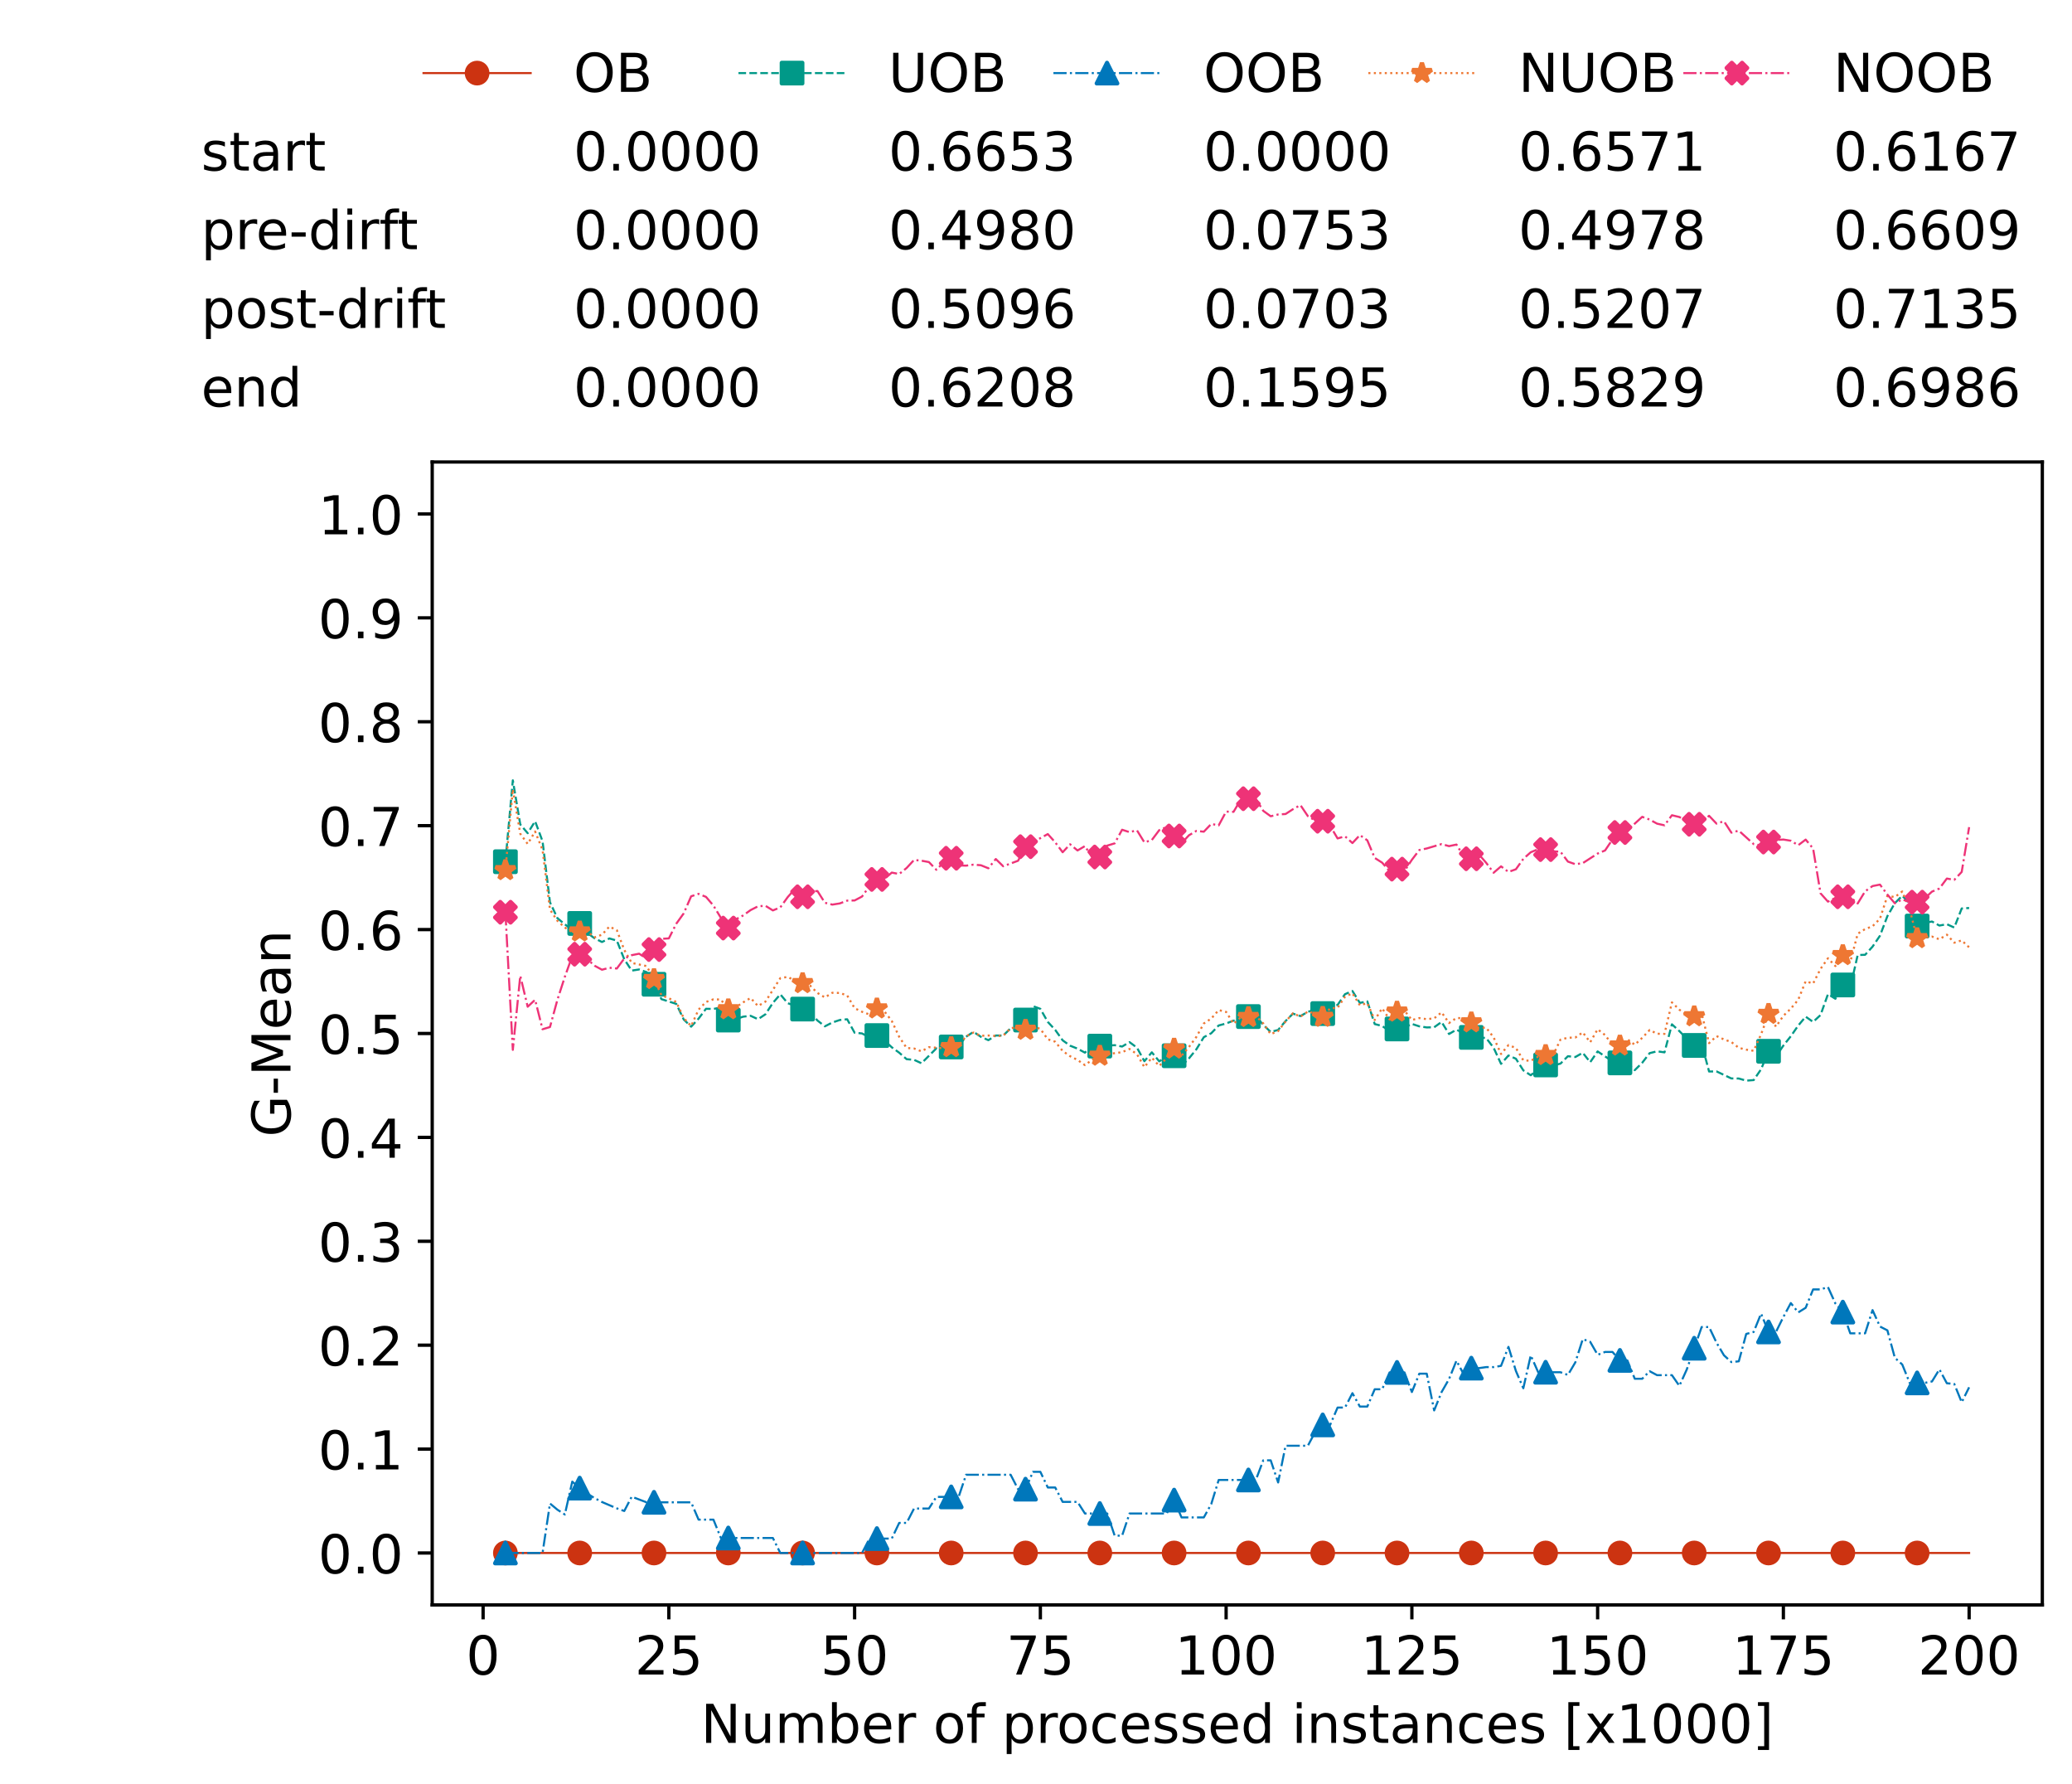 <?xml version="1.0" encoding="utf-8" standalone="no"?>
<!DOCTYPE svg PUBLIC "-//W3C//DTD SVG 1.1//EN"
  "http://www.w3.org/Graphics/SVG/1.1/DTD/svg11.dtd">
<!-- Created with matplotlib (https://matplotlib.org/) -->
<svg height="432.615pt" version="1.1" viewBox="0 0 502.65 432.615" width="502.65pt" xmlns="http://www.w3.org/2000/svg" xmlns:xlink="http://www.w3.org/1999/xlink">
 <defs>
  <style type="text/css">*{stroke-linecap:butt;stroke-linejoin:round;}</style>
 </defs>
 <g id="figure_1">
  <g id="patch_1">
   <path d="M 0 432.615 
L 502.65 432.615 
L 502.65 0 
L 0 0 
z
" style="fill:#ffffff;"/>
  </g>
  <g id="axes_1">
   <g id="patch_2">
    <path d="M 104.85 389.252 
L 495.45 389.252 
L 495.45 112.052 
L 104.85 112.052 
z
" style="fill:#ffffff;"/>
   </g>
   <g id="matplotlib.axis_1">
    <g id="xtick_1">
     <g id="line2d_1">
      <defs>
       <path d="M 0 0 
L 0 3.5 
" id="m515256d9a5" style="stroke:#000000;stroke-width:0.8;"/>
      </defs>
      <g>
       <use style="stroke:#000000;stroke-width:0.8;" x="117.197" xlink:href="#m515256d9a5" y="389.252"/>
      </g>
     </g>
     <g id="text_1">
      <!-- 0 -->
      <g transform="translate(113.061 406.13)scale(0.13 -0.13)">
       <defs>
        <path d="M 31.781 66.406 
Q 24.172 66.406 20.328 58.906 
Q 16.5 51.422 16.5 36.375 
Q 16.5 21.391 20.328 13.891 
Q 24.172 6.391 31.781 6.391 
Q 39.453 6.391 43.281 13.891 
Q 47.125 21.391 47.125 36.375 
Q 47.125 51.422 43.281 58.906 
Q 39.453 66.406 31.781 66.406 
z
M 31.781 74.219 
Q 44.047 74.219 50.516 64.516 
Q 56.984 54.828 56.984 36.375 
Q 56.984 17.969 50.516 8.266 
Q 44.047 -1.422 31.781 -1.422 
Q 19.531 -1.422 13.062 8.266 
Q 6.594 17.969 6.594 36.375 
Q 6.594 54.828 13.062 64.516 
Q 19.531 74.219 31.781 74.219 
z
" id="DejaVuSans-48"/>
       </defs>
       <use xlink:href="#DejaVuSans-48"/>
      </g>
     </g>
    </g>
    <g id="xtick_2">
     <g id="line2d_2">
      <g>
       <use style="stroke:#000000;stroke-width:0.8;" x="162.259" xlink:href="#m515256d9a5" y="389.252"/>
      </g>
     </g>
     <g id="text_2">
      <!-- 25 -->
      <g transform="translate(153.988 406.13)scale(0.13 -0.13)">
       <defs>
        <path d="M 19.188 8.297 
L 53.609 8.297 
L 53.609 0 
L 7.328 0 
L 7.328 8.297 
Q 12.938 14.109 22.625 23.891 
Q 32.328 33.688 34.812 36.531 
Q 39.547 41.844 41.422 45.531 
Q 43.312 49.219 43.312 52.781 
Q 43.312 58.594 39.234 62.25 
Q 35.156 65.922 28.609 65.922 
Q 23.969 65.922 18.812 64.312 
Q 13.672 62.703 7.812 59.422 
L 7.812 69.391 
Q 13.766 71.781 18.938 73 
Q 24.125 74.219 28.422 74.219 
Q 39.75 74.219 46.484 68.547 
Q 53.219 62.891 53.219 53.422 
Q 53.219 48.922 51.531 44.891 
Q 49.859 40.875 45.406 35.406 
Q 44.188 33.984 37.641 27.219 
Q 31.109 20.453 19.188 8.297 
z
" id="DejaVuSans-50"/>
        <path d="M 10.797 72.906 
L 49.516 72.906 
L 49.516 64.594 
L 19.828 64.594 
L 19.828 46.734 
Q 21.969 47.469 24.109 47.828 
Q 26.266 48.188 28.422 48.188 
Q 40.625 48.188 47.75 41.5 
Q 54.891 34.812 54.891 23.391 
Q 54.891 11.625 47.562 5.094 
Q 40.234 -1.422 26.906 -1.422 
Q 22.312 -1.422 17.547 -0.641 
Q 12.797 0.141 7.719 1.703 
L 7.719 11.625 
Q 12.109 9.234 16.797 8.062 
Q 21.484 6.891 26.703 6.891 
Q 35.156 6.891 40.078 11.328 
Q 45.016 15.766 45.016 23.391 
Q 45.016 31 40.078 35.438 
Q 35.156 39.891 26.703 39.891 
Q 22.75 39.891 18.812 39.016 
Q 14.891 38.141 10.797 36.281 
z
" id="DejaVuSans-53"/>
       </defs>
       <use xlink:href="#DejaVuSans-50"/>
       <use x="63.623" xlink:href="#DejaVuSans-53"/>
      </g>
     </g>
    </g>
    <g id="xtick_3">
     <g id="line2d_3">
      <g>
       <use style="stroke:#000000;stroke-width:0.8;" x="207.322" xlink:href="#m515256d9a5" y="389.252"/>
      </g>
     </g>
     <g id="text_3">
      <!-- 50 -->
      <g transform="translate(199.05 406.13)scale(0.13 -0.13)">
       <use xlink:href="#DejaVuSans-53"/>
       <use x="63.623" xlink:href="#DejaVuSans-48"/>
      </g>
     </g>
    </g>
    <g id="xtick_4">
     <g id="line2d_4">
      <g>
       <use style="stroke:#000000;stroke-width:0.8;" x="252.384" xlink:href="#m515256d9a5" y="389.252"/>
      </g>
     </g>
     <g id="text_4">
      <!-- 75 -->
      <g transform="translate(244.113 406.13)scale(0.13 -0.13)">
       <defs>
        <path d="M 8.203 72.906 
L 55.078 72.906 
L 55.078 68.703 
L 28.609 0 
L 18.312 0 
L 43.219 64.594 
L 8.203 64.594 
z
" id="DejaVuSans-55"/>
       </defs>
       <use xlink:href="#DejaVuSans-55"/>
       <use x="63.623" xlink:href="#DejaVuSans-53"/>
      </g>
     </g>
    </g>
    <g id="xtick_5">
     <g id="line2d_5">
      <g>
       <use style="stroke:#000000;stroke-width:0.8;" x="297.446" xlink:href="#m515256d9a5" y="389.252"/>
      </g>
     </g>
     <g id="text_5">
      <!-- 100 -->
      <g transform="translate(285.039 406.13)scale(0.13 -0.13)">
       <defs>
        <path d="M 12.406 8.297 
L 28.516 8.297 
L 28.516 63.922 
L 10.984 60.406 
L 10.984 69.391 
L 28.422 72.906 
L 38.281 72.906 
L 38.281 8.297 
L 54.391 8.297 
L 54.391 0 
L 12.406 0 
z
" id="DejaVuSans-49"/>
       </defs>
       <use xlink:href="#DejaVuSans-49"/>
       <use x="63.623" xlink:href="#DejaVuSans-48"/>
       <use x="127.246" xlink:href="#DejaVuSans-48"/>
      </g>
     </g>
    </g>
    <g id="xtick_6">
     <g id="line2d_6">
      <g>
       <use style="stroke:#000000;stroke-width:0.8;" x="342.509" xlink:href="#m515256d9a5" y="389.252"/>
      </g>
     </g>
     <g id="text_6">
      <!-- 125 -->
      <g transform="translate(330.102 406.13)scale(0.13 -0.13)">
       <use xlink:href="#DejaVuSans-49"/>
       <use x="63.623" xlink:href="#DejaVuSans-50"/>
       <use x="127.246" xlink:href="#DejaVuSans-53"/>
      </g>
     </g>
    </g>
    <g id="xtick_7">
     <g id="line2d_7">
      <g>
       <use style="stroke:#000000;stroke-width:0.8;" x="387.571" xlink:href="#m515256d9a5" y="389.252"/>
      </g>
     </g>
     <g id="text_7">
      <!-- 150 -->
      <g transform="translate(375.164 406.13)scale(0.13 -0.13)">
       <use xlink:href="#DejaVuSans-49"/>
       <use x="63.623" xlink:href="#DejaVuSans-53"/>
       <use x="127.246" xlink:href="#DejaVuSans-48"/>
      </g>
     </g>
    </g>
    <g id="xtick_8">
     <g id="line2d_8">
      <g>
       <use style="stroke:#000000;stroke-width:0.8;" x="432.633" xlink:href="#m515256d9a5" y="389.252"/>
      </g>
     </g>
     <g id="text_8">
      <!-- 175 -->
      <g transform="translate(420.226 406.13)scale(0.13 -0.13)">
       <use xlink:href="#DejaVuSans-49"/>
       <use x="63.623" xlink:href="#DejaVuSans-55"/>
       <use x="127.246" xlink:href="#DejaVuSans-53"/>
      </g>
     </g>
    </g>
    <g id="xtick_9">
     <g id="line2d_9">
      <g>
       <use style="stroke:#000000;stroke-width:0.8;" x="477.695" xlink:href="#m515256d9a5" y="389.252"/>
      </g>
     </g>
     <g id="text_9">
      <!-- 200 -->
      <g transform="translate(465.289 406.13)scale(0.13 -0.13)">
       <use xlink:href="#DejaVuSans-50"/>
       <use x="63.623" xlink:href="#DejaVuSans-48"/>
       <use x="127.246" xlink:href="#DejaVuSans-48"/>
      </g>
     </g>
    </g>
    <g id="text_10">
     <!-- Number of processed instances [x1000] -->
     <g transform="translate(170.025 422.711)scale(0.13 -0.13)">
      <defs>
       <path d="M 9.812 72.906 
L 23.094 72.906 
L 55.422 11.922 
L 55.422 72.906 
L 64.984 72.906 
L 64.984 0 
L 51.703 0 
L 19.391 60.984 
L 19.391 0 
L 9.812 0 
z
" id="DejaVuSans-78"/>
       <path d="M 8.5 21.578 
L 8.5 54.688 
L 17.484 54.688 
L 17.484 21.922 
Q 17.484 14.156 20.5 10.266 
Q 23.531 6.391 29.594 6.391 
Q 36.859 6.391 41.078 11.031 
Q 45.312 15.672 45.312 23.688 
L 45.312 54.688 
L 54.297 54.688 
L 54.297 0 
L 45.312 0 
L 45.312 8.406 
Q 42.047 3.422 37.719 1 
Q 33.406 -1.422 27.688 -1.422 
Q 18.266 -1.422 13.375 4.438 
Q 8.5 10.297 8.5 21.578 
z
M 31.109 56 
z
" id="DejaVuSans-117"/>
       <path d="M 52 44.188 
Q 55.375 50.25 60.062 53.125 
Q 64.75 56 71.094 56 
Q 79.641 56 84.281 50.016 
Q 88.922 44.047 88.922 33.016 
L 88.922 0 
L 79.891 0 
L 79.891 32.719 
Q 79.891 40.578 77.094 44.375 
Q 74.312 48.188 68.609 48.188 
Q 61.625 48.188 57.562 43.547 
Q 53.516 38.922 53.516 30.906 
L 53.516 0 
L 44.484 0 
L 44.484 32.719 
Q 44.484 40.625 41.703 44.406 
Q 38.922 48.188 33.109 48.188 
Q 26.219 48.188 22.156 43.531 
Q 18.109 38.875 18.109 30.906 
L 18.109 0 
L 9.078 0 
L 9.078 54.688 
L 18.109 54.688 
L 18.109 46.188 
Q 21.188 51.219 25.484 53.609 
Q 29.781 56 35.688 56 
Q 41.656 56 45.828 52.969 
Q 50 49.953 52 44.188 
z
" id="DejaVuSans-109"/>
       <path d="M 48.688 27.297 
Q 48.688 37.203 44.609 42.844 
Q 40.531 48.484 33.406 48.484 
Q 26.266 48.484 22.188 42.844 
Q 18.109 37.203 18.109 27.297 
Q 18.109 17.391 22.188 11.75 
Q 26.266 6.109 33.406 6.109 
Q 40.531 6.109 44.609 11.75 
Q 48.688 17.391 48.688 27.297 
z
M 18.109 46.391 
Q 20.953 51.266 25.266 53.625 
Q 29.594 56 35.594 56 
Q 45.562 56 51.781 48.094 
Q 58.016 40.188 58.016 27.297 
Q 58.016 14.406 51.781 6.484 
Q 45.562 -1.422 35.594 -1.422 
Q 29.594 -1.422 25.266 0.953 
Q 20.953 3.328 18.109 8.203 
L 18.109 0 
L 9.078 0 
L 9.078 75.984 
L 18.109 75.984 
z
" id="DejaVuSans-98"/>
       <path d="M 56.203 29.594 
L 56.203 25.203 
L 14.891 25.203 
Q 15.484 15.922 20.484 11.062 
Q 25.484 6.203 34.422 6.203 
Q 39.594 6.203 44.453 7.469 
Q 49.312 8.734 54.109 11.281 
L 54.109 2.781 
Q 49.266 0.734 44.188 -0.344 
Q 39.109 -1.422 33.891 -1.422 
Q 20.797 -1.422 13.156 6.188 
Q 5.516 13.812 5.516 26.812 
Q 5.516 40.234 12.766 48.109 
Q 20.016 56 32.328 56 
Q 43.359 56 49.781 48.891 
Q 56.203 41.797 56.203 29.594 
z
M 47.219 32.234 
Q 47.125 39.594 43.094 43.984 
Q 39.062 48.391 32.422 48.391 
Q 24.906 48.391 20.391 44.141 
Q 15.875 39.891 15.188 32.172 
z
" id="DejaVuSans-101"/>
       <path d="M 41.109 46.297 
Q 39.594 47.172 37.812 47.578 
Q 36.031 48 33.891 48 
Q 26.266 48 22.188 43.047 
Q 18.109 38.094 18.109 28.812 
L 18.109 0 
L 9.078 0 
L 9.078 54.688 
L 18.109 54.688 
L 18.109 46.188 
Q 20.953 51.172 25.484 53.578 
Q 30.031 56 36.531 56 
Q 37.453 56 38.578 55.875 
Q 39.703 55.766 41.062 55.516 
z
" id="DejaVuSans-114"/>
       <path id="DejaVuSans-32"/>
       <path d="M 30.609 48.391 
Q 23.391 48.391 19.188 42.75 
Q 14.984 37.109 14.984 27.297 
Q 14.984 17.484 19.156 11.844 
Q 23.344 6.203 30.609 6.203 
Q 37.797 6.203 41.984 11.859 
Q 46.188 17.531 46.188 27.297 
Q 46.188 37.016 41.984 42.703 
Q 37.797 48.391 30.609 48.391 
z
M 30.609 56 
Q 42.328 56 49.016 48.375 
Q 55.719 40.766 55.719 27.297 
Q 55.719 13.875 49.016 6.219 
Q 42.328 -1.422 30.609 -1.422 
Q 18.844 -1.422 12.172 6.219 
Q 5.516 13.875 5.516 27.297 
Q 5.516 40.766 12.172 48.375 
Q 18.844 56 30.609 56 
z
" id="DejaVuSans-111"/>
       <path d="M 37.109 75.984 
L 37.109 68.5 
L 28.516 68.5 
Q 23.688 68.5 21.797 66.547 
Q 19.922 64.594 19.922 59.516 
L 19.922 54.688 
L 34.719 54.688 
L 34.719 47.703 
L 19.922 47.703 
L 19.922 0 
L 10.891 0 
L 10.891 47.703 
L 2.297 47.703 
L 2.297 54.688 
L 10.891 54.688 
L 10.891 58.5 
Q 10.891 67.625 15.141 71.797 
Q 19.391 75.984 28.609 75.984 
z
" id="DejaVuSans-102"/>
       <path d="M 18.109 8.203 
L 18.109 -20.797 
L 9.078 -20.797 
L 9.078 54.688 
L 18.109 54.688 
L 18.109 46.391 
Q 20.953 51.266 25.266 53.625 
Q 29.594 56 35.594 56 
Q 45.562 56 51.781 48.094 
Q 58.016 40.188 58.016 27.297 
Q 58.016 14.406 51.781 6.484 
Q 45.562 -1.422 35.594 -1.422 
Q 29.594 -1.422 25.266 0.953 
Q 20.953 3.328 18.109 8.203 
z
M 48.688 27.297 
Q 48.688 37.203 44.609 42.844 
Q 40.531 48.484 33.406 48.484 
Q 26.266 48.484 22.188 42.844 
Q 18.109 37.203 18.109 27.297 
Q 18.109 17.391 22.188 11.75 
Q 26.266 6.109 33.406 6.109 
Q 40.531 6.109 44.609 11.75 
Q 48.688 17.391 48.688 27.297 
z
" id="DejaVuSans-112"/>
       <path d="M 48.781 52.594 
L 48.781 44.188 
Q 44.969 46.297 41.141 47.344 
Q 37.312 48.391 33.406 48.391 
Q 24.656 48.391 19.812 42.844 
Q 14.984 37.312 14.984 27.297 
Q 14.984 17.281 19.812 11.734 
Q 24.656 6.203 33.406 6.203 
Q 37.312 6.203 41.141 7.25 
Q 44.969 8.297 48.781 10.406 
L 48.781 2.094 
Q 45.016 0.344 40.984 -0.531 
Q 36.969 -1.422 32.422 -1.422 
Q 20.062 -1.422 12.781 6.344 
Q 5.516 14.109 5.516 27.297 
Q 5.516 40.672 12.859 48.328 
Q 20.219 56 33.016 56 
Q 37.156 56 41.109 55.141 
Q 45.062 54.297 48.781 52.594 
z
" id="DejaVuSans-99"/>
       <path d="M 44.281 53.078 
L 44.281 44.578 
Q 40.484 46.531 36.375 47.5 
Q 32.281 48.484 27.875 48.484 
Q 21.188 48.484 17.844 46.438 
Q 14.5 44.391 14.5 40.281 
Q 14.5 37.156 16.891 35.375 
Q 19.281 33.594 26.516 31.984 
L 29.594 31.297 
Q 39.156 29.25 43.188 25.516 
Q 47.219 21.781 47.219 15.094 
Q 47.219 7.469 41.188 3.016 
Q 35.156 -1.422 24.609 -1.422 
Q 20.219 -1.422 15.453 -0.562 
Q 10.688 0.297 5.422 2 
L 5.422 11.281 
Q 10.406 8.688 15.234 7.391 
Q 20.062 6.109 24.812 6.109 
Q 31.156 6.109 34.562 8.281 
Q 37.984 10.453 37.984 14.406 
Q 37.984 18.062 35.516 20.016 
Q 33.062 21.969 24.703 23.781 
L 21.578 24.516 
Q 13.234 26.266 9.516 29.906 
Q 5.812 33.547 5.812 39.891 
Q 5.812 47.609 11.281 51.797 
Q 16.75 56 26.812 56 
Q 31.781 56 36.172 55.266 
Q 40.578 54.547 44.281 53.078 
z
" id="DejaVuSans-115"/>
       <path d="M 45.406 46.391 
L 45.406 75.984 
L 54.391 75.984 
L 54.391 0 
L 45.406 0 
L 45.406 8.203 
Q 42.578 3.328 38.25 0.953 
Q 33.938 -1.422 27.875 -1.422 
Q 17.969 -1.422 11.734 6.484 
Q 5.516 14.406 5.516 27.297 
Q 5.516 40.188 11.734 48.094 
Q 17.969 56 27.875 56 
Q 33.938 56 38.25 53.625 
Q 42.578 51.266 45.406 46.391 
z
M 14.797 27.297 
Q 14.797 17.391 18.875 11.75 
Q 22.953 6.109 30.078 6.109 
Q 37.203 6.109 41.297 11.75 
Q 45.406 17.391 45.406 27.297 
Q 45.406 37.203 41.297 42.844 
Q 37.203 48.484 30.078 48.484 
Q 22.953 48.484 18.875 42.844 
Q 14.797 37.203 14.797 27.297 
z
" id="DejaVuSans-100"/>
       <path d="M 9.422 54.688 
L 18.406 54.688 
L 18.406 0 
L 9.422 0 
z
M 9.422 75.984 
L 18.406 75.984 
L 18.406 64.594 
L 9.422 64.594 
z
" id="DejaVuSans-105"/>
       <path d="M 54.891 33.016 
L 54.891 0 
L 45.906 0 
L 45.906 32.719 
Q 45.906 40.484 42.875 44.328 
Q 39.844 48.188 33.797 48.188 
Q 26.516 48.188 22.312 43.547 
Q 18.109 38.922 18.109 30.906 
L 18.109 0 
L 9.078 0 
L 9.078 54.688 
L 18.109 54.688 
L 18.109 46.188 
Q 21.344 51.125 25.703 53.562 
Q 30.078 56 35.797 56 
Q 45.219 56 50.047 50.172 
Q 54.891 44.344 54.891 33.016 
z
" id="DejaVuSans-110"/>
       <path d="M 18.312 70.219 
L 18.312 54.688 
L 36.812 54.688 
L 36.812 47.703 
L 18.312 47.703 
L 18.312 18.016 
Q 18.312 11.328 20.141 9.422 
Q 21.969 7.516 27.594 7.516 
L 36.812 7.516 
L 36.812 0 
L 27.594 0 
Q 17.188 0 13.234 3.875 
Q 9.281 7.766 9.281 18.016 
L 9.281 47.703 
L 2.688 47.703 
L 2.688 54.688 
L 9.281 54.688 
L 9.281 70.219 
z
" id="DejaVuSans-116"/>
       <path d="M 34.281 27.484 
Q 23.391 27.484 19.188 25 
Q 14.984 22.516 14.984 16.5 
Q 14.984 11.719 18.141 8.906 
Q 21.297 6.109 26.703 6.109 
Q 34.188 6.109 38.703 11.406 
Q 43.219 16.703 43.219 25.484 
L 43.219 27.484 
z
M 52.203 31.203 
L 52.203 0 
L 43.219 0 
L 43.219 8.297 
Q 40.141 3.328 35.547 0.953 
Q 30.953 -1.422 24.312 -1.422 
Q 15.922 -1.422 10.953 3.297 
Q 6 8.016 6 15.922 
Q 6 25.141 12.172 29.828 
Q 18.359 34.516 30.609 34.516 
L 43.219 34.516 
L 43.219 35.406 
Q 43.219 41.609 39.141 45 
Q 35.062 48.391 27.688 48.391 
Q 23 48.391 18.547 47.266 
Q 14.109 46.141 10.016 43.891 
L 10.016 52.203 
Q 14.938 54.109 19.578 55.047 
Q 24.219 56 28.609 56 
Q 40.484 56 46.344 49.844 
Q 52.203 43.703 52.203 31.203 
z
" id="DejaVuSans-97"/>
       <path d="M 8.594 75.984 
L 29.297 75.984 
L 29.297 69 
L 17.578 69 
L 17.578 -6.203 
L 29.297 -6.203 
L 29.297 -13.188 
L 8.594 -13.188 
z
" id="DejaVuSans-91"/>
       <path d="M 54.891 54.688 
L 35.109 28.078 
L 55.906 0 
L 45.312 0 
L 29.391 21.484 
L 13.484 0 
L 2.875 0 
L 24.125 28.609 
L 4.688 54.688 
L 15.281 54.688 
L 29.781 35.203 
L 44.281 54.688 
z
" id="DejaVuSans-120"/>
       <path d="M 30.422 75.984 
L 30.422 -13.188 
L 9.719 -13.188 
L 9.719 -6.203 
L 21.391 -6.203 
L 21.391 69 
L 9.719 69 
L 9.719 75.984 
z
" id="DejaVuSans-93"/>
      </defs>
      <use xlink:href="#DejaVuSans-78"/>
      <use x="74.805" xlink:href="#DejaVuSans-117"/>
      <use x="138.184" xlink:href="#DejaVuSans-109"/>
      <use x="235.596" xlink:href="#DejaVuSans-98"/>
      <use x="299.072" xlink:href="#DejaVuSans-101"/>
      <use x="360.596" xlink:href="#DejaVuSans-114"/>
      <use x="401.709" xlink:href="#DejaVuSans-32"/>
      <use x="433.496" xlink:href="#DejaVuSans-111"/>
      <use x="494.678" xlink:href="#DejaVuSans-102"/>
      <use x="529.883" xlink:href="#DejaVuSans-32"/>
      <use x="561.67" xlink:href="#DejaVuSans-112"/>
      <use x="625.146" xlink:href="#DejaVuSans-114"/>
      <use x="664.01" xlink:href="#DejaVuSans-111"/>
      <use x="725.191" xlink:href="#DejaVuSans-99"/>
      <use x="780.172" xlink:href="#DejaVuSans-101"/>
      <use x="841.695" xlink:href="#DejaVuSans-115"/>
      <use x="893.795" xlink:href="#DejaVuSans-115"/>
      <use x="945.895" xlink:href="#DejaVuSans-101"/>
      <use x="1007.418" xlink:href="#DejaVuSans-100"/>
      <use x="1070.895" xlink:href="#DejaVuSans-32"/>
      <use x="1102.682" xlink:href="#DejaVuSans-105"/>
      <use x="1130.465" xlink:href="#DejaVuSans-110"/>
      <use x="1193.844" xlink:href="#DejaVuSans-115"/>
      <use x="1245.943" xlink:href="#DejaVuSans-116"/>
      <use x="1285.152" xlink:href="#DejaVuSans-97"/>
      <use x="1346.432" xlink:href="#DejaVuSans-110"/>
      <use x="1409.811" xlink:href="#DejaVuSans-99"/>
      <use x="1464.791" xlink:href="#DejaVuSans-101"/>
      <use x="1526.314" xlink:href="#DejaVuSans-115"/>
      <use x="1578.414" xlink:href="#DejaVuSans-32"/>
      <use x="1610.201" xlink:href="#DejaVuSans-91"/>
      <use x="1649.215" xlink:href="#DejaVuSans-120"/>
      <use x="1708.395" xlink:href="#DejaVuSans-49"/>
      <use x="1772.018" xlink:href="#DejaVuSans-48"/>
      <use x="1835.641" xlink:href="#DejaVuSans-48"/>
      <use x="1899.264" xlink:href="#DejaVuSans-48"/>
      <use x="1962.887" xlink:href="#DejaVuSans-93"/>
     </g>
    </g>
   </g>
   <g id="matplotlib.axis_2">
    <g id="ytick_1">
     <g id="line2d_10">
      <defs>
       <path d="M 0 0 
L -3.5 0 
" id="mabd67f32ab" style="stroke:#000000;stroke-width:0.8;"/>
      </defs>
      <g>
       <use style="stroke:#000000;stroke-width:0.8;" x="104.85" xlink:href="#mabd67f32ab" y="376.652"/>
      </g>
     </g>
     <g id="text_11">
      <!-- 0.0 -->
      <g transform="translate(77.176 381.591)scale(0.13 -0.13)">
       <defs>
        <path d="M 10.688 12.406 
L 21 12.406 
L 21 0 
L 10.688 0 
z
" id="DejaVuSans-46"/>
       </defs>
       <use xlink:href="#DejaVuSans-48"/>
       <use x="63.623" xlink:href="#DejaVuSans-46"/>
       <use x="95.41" xlink:href="#DejaVuSans-48"/>
      </g>
     </g>
    </g>
    <g id="ytick_2">
     <g id="line2d_11">
      <g>
       <use style="stroke:#000000;stroke-width:0.8;" x="104.85" xlink:href="#mabd67f32ab" y="351.452"/>
      </g>
     </g>
     <g id="text_12">
      <!-- 0.1 -->
      <g transform="translate(77.176 356.391)scale(0.13 -0.13)">
       <use xlink:href="#DejaVuSans-48"/>
       <use x="63.623" xlink:href="#DejaVuSans-46"/>
       <use x="95.41" xlink:href="#DejaVuSans-49"/>
      </g>
     </g>
    </g>
    <g id="ytick_3">
     <g id="line2d_12">
      <g>
       <use style="stroke:#000000;stroke-width:0.8;" x="104.85" xlink:href="#mabd67f32ab" y="326.252"/>
      </g>
     </g>
     <g id="text_13">
      <!-- 0.2 -->
      <g transform="translate(77.176 331.191)scale(0.13 -0.13)">
       <use xlink:href="#DejaVuSans-48"/>
       <use x="63.623" xlink:href="#DejaVuSans-46"/>
       <use x="95.41" xlink:href="#DejaVuSans-50"/>
      </g>
     </g>
    </g>
    <g id="ytick_4">
     <g id="line2d_13">
      <g>
       <use style="stroke:#000000;stroke-width:0.8;" x="104.85" xlink:href="#mabd67f32ab" y="301.052"/>
      </g>
     </g>
     <g id="text_14">
      <!-- 0.3 -->
      <g transform="translate(77.176 305.991)scale(0.13 -0.13)">
       <defs>
        <path d="M 40.578 39.312 
Q 47.656 37.797 51.625 33 
Q 55.609 28.219 55.609 21.188 
Q 55.609 10.406 48.188 4.484 
Q 40.766 -1.422 27.094 -1.422 
Q 22.516 -1.422 17.656 -0.516 
Q 12.797 0.391 7.625 2.203 
L 7.625 11.719 
Q 11.719 9.328 16.594 8.109 
Q 21.484 6.891 26.812 6.891 
Q 36.078 6.891 40.938 10.547 
Q 45.797 14.203 45.797 21.188 
Q 45.797 27.641 41.281 31.266 
Q 36.766 34.906 28.719 34.906 
L 20.219 34.906 
L 20.219 43.016 
L 29.109 43.016 
Q 36.375 43.016 40.234 45.922 
Q 44.094 48.828 44.094 54.297 
Q 44.094 59.906 40.109 62.906 
Q 36.141 65.922 28.719 65.922 
Q 24.656 65.922 20.016 65.031 
Q 15.375 64.156 9.812 62.312 
L 9.812 71.094 
Q 15.438 72.656 20.344 73.438 
Q 25.25 74.219 29.594 74.219 
Q 40.828 74.219 47.359 69.109 
Q 53.906 64.016 53.906 55.328 
Q 53.906 49.266 50.438 45.094 
Q 46.969 40.922 40.578 39.312 
z
" id="DejaVuSans-51"/>
       </defs>
       <use xlink:href="#DejaVuSans-48"/>
       <use x="63.623" xlink:href="#DejaVuSans-46"/>
       <use x="95.41" xlink:href="#DejaVuSans-51"/>
      </g>
     </g>
    </g>
    <g id="ytick_5">
     <g id="line2d_14">
      <g>
       <use style="stroke:#000000;stroke-width:0.8;" x="104.85" xlink:href="#mabd67f32ab" y="275.852"/>
      </g>
     </g>
     <g id="text_15">
      <!-- 0.4 -->
      <g transform="translate(77.176 280.791)scale(0.13 -0.13)">
       <defs>
        <path d="M 37.797 64.312 
L 12.891 25.391 
L 37.797 25.391 
z
M 35.203 72.906 
L 47.609 72.906 
L 47.609 25.391 
L 58.016 25.391 
L 58.016 17.188 
L 47.609 17.188 
L 47.609 0 
L 37.797 0 
L 37.797 17.188 
L 4.891 17.188 
L 4.891 26.703 
z
" id="DejaVuSans-52"/>
       </defs>
       <use xlink:href="#DejaVuSans-48"/>
       <use x="63.623" xlink:href="#DejaVuSans-46"/>
       <use x="95.41" xlink:href="#DejaVuSans-52"/>
      </g>
     </g>
    </g>
    <g id="ytick_6">
     <g id="line2d_15">
      <g>
       <use style="stroke:#000000;stroke-width:0.8;" x="104.85" xlink:href="#mabd67f32ab" y="250.652"/>
      </g>
     </g>
     <g id="text_16">
      <!-- 0.5 -->
      <g transform="translate(77.176 255.591)scale(0.13 -0.13)">
       <use xlink:href="#DejaVuSans-48"/>
       <use x="63.623" xlink:href="#DejaVuSans-46"/>
       <use x="95.41" xlink:href="#DejaVuSans-53"/>
      </g>
     </g>
    </g>
    <g id="ytick_7">
     <g id="line2d_16">
      <g>
       <use style="stroke:#000000;stroke-width:0.8;" x="104.85" xlink:href="#mabd67f32ab" y="225.452"/>
      </g>
     </g>
     <g id="text_17">
      <!-- 0.6 -->
      <g transform="translate(77.176 230.391)scale(0.13 -0.13)">
       <defs>
        <path d="M 33.016 40.375 
Q 26.375 40.375 22.484 35.828 
Q 18.609 31.297 18.609 23.391 
Q 18.609 15.531 22.484 10.953 
Q 26.375 6.391 33.016 6.391 
Q 39.656 6.391 43.531 10.953 
Q 47.406 15.531 47.406 23.391 
Q 47.406 31.297 43.531 35.828 
Q 39.656 40.375 33.016 40.375 
z
M 52.594 71.297 
L 52.594 62.312 
Q 48.875 64.062 45.094 64.984 
Q 41.312 65.922 37.594 65.922 
Q 27.828 65.922 22.672 59.328 
Q 17.531 52.734 16.797 39.406 
Q 19.672 43.656 24.016 45.922 
Q 28.375 48.188 33.594 48.188 
Q 44.578 48.188 50.953 41.516 
Q 57.328 34.859 57.328 23.391 
Q 57.328 12.156 50.688 5.359 
Q 44.047 -1.422 33.016 -1.422 
Q 20.359 -1.422 13.672 8.266 
Q 6.984 17.969 6.984 36.375 
Q 6.984 53.656 15.188 63.938 
Q 23.391 74.219 37.203 74.219 
Q 40.922 74.219 44.703 73.484 
Q 48.484 72.75 52.594 71.297 
z
" id="DejaVuSans-54"/>
       </defs>
       <use xlink:href="#DejaVuSans-48"/>
       <use x="63.623" xlink:href="#DejaVuSans-46"/>
       <use x="95.41" xlink:href="#DejaVuSans-54"/>
      </g>
     </g>
    </g>
    <g id="ytick_8">
     <g id="line2d_17">
      <g>
       <use style="stroke:#000000;stroke-width:0.8;" x="104.85" xlink:href="#mabd67f32ab" y="200.252"/>
      </g>
     </g>
     <g id="text_18">
      <!-- 0.7 -->
      <g transform="translate(77.176 205.191)scale(0.13 -0.13)">
       <use xlink:href="#DejaVuSans-48"/>
       <use x="63.623" xlink:href="#DejaVuSans-46"/>
       <use x="95.41" xlink:href="#DejaVuSans-55"/>
      </g>
     </g>
    </g>
    <g id="ytick_9">
     <g id="line2d_18">
      <g>
       <use style="stroke:#000000;stroke-width:0.8;" x="104.85" xlink:href="#mabd67f32ab" y="175.052"/>
      </g>
     </g>
     <g id="text_19">
      <!-- 0.8 -->
      <g transform="translate(77.176 179.991)scale(0.13 -0.13)">
       <defs>
        <path d="M 31.781 34.625 
Q 24.75 34.625 20.719 30.859 
Q 16.703 27.094 16.703 20.516 
Q 16.703 13.922 20.719 10.156 
Q 24.75 6.391 31.781 6.391 
Q 38.812 6.391 42.859 10.172 
Q 46.922 13.969 46.922 20.516 
Q 46.922 27.094 42.891 30.859 
Q 38.875 34.625 31.781 34.625 
z
M 21.922 38.812 
Q 15.578 40.375 12.031 44.719 
Q 8.5 49.078 8.5 55.328 
Q 8.5 64.062 14.719 69.141 
Q 20.953 74.219 31.781 74.219 
Q 42.672 74.219 48.875 69.141 
Q 55.078 64.062 55.078 55.328 
Q 55.078 49.078 51.531 44.719 
Q 48 40.375 41.703 38.812 
Q 48.828 37.156 52.797 32.312 
Q 56.781 27.484 56.781 20.516 
Q 56.781 9.906 50.312 4.234 
Q 43.844 -1.422 31.781 -1.422 
Q 19.734 -1.422 13.25 4.234 
Q 6.781 9.906 6.781 20.516 
Q 6.781 27.484 10.781 32.312 
Q 14.797 37.156 21.922 38.812 
z
M 18.312 54.391 
Q 18.312 48.734 21.844 45.562 
Q 25.391 42.391 31.781 42.391 
Q 38.141 42.391 41.719 45.562 
Q 45.312 48.734 45.312 54.391 
Q 45.312 60.062 41.719 63.234 
Q 38.141 66.406 31.781 66.406 
Q 25.391 66.406 21.844 63.234 
Q 18.312 60.062 18.312 54.391 
z
" id="DejaVuSans-56"/>
       </defs>
       <use xlink:href="#DejaVuSans-48"/>
       <use x="63.623" xlink:href="#DejaVuSans-46"/>
       <use x="95.41" xlink:href="#DejaVuSans-56"/>
      </g>
     </g>
    </g>
    <g id="ytick_10">
     <g id="line2d_19">
      <g>
       <use style="stroke:#000000;stroke-width:0.8;" x="104.85" xlink:href="#mabd67f32ab" y="149.852"/>
      </g>
     </g>
     <g id="text_20">
      <!-- 0.9 -->
      <g transform="translate(77.176 154.791)scale(0.13 -0.13)">
       <defs>
        <path d="M 10.984 1.516 
L 10.984 10.5 
Q 14.703 8.734 18.5 7.812 
Q 22.312 6.891 25.984 6.891 
Q 35.75 6.891 40.891 13.453 
Q 46.047 20.016 46.781 33.406 
Q 43.953 29.203 39.594 26.953 
Q 35.25 24.703 29.984 24.703 
Q 19.047 24.703 12.672 31.312 
Q 6.297 37.938 6.297 49.422 
Q 6.297 60.641 12.938 67.422 
Q 19.578 74.219 30.609 74.219 
Q 43.266 74.219 49.922 64.516 
Q 56.594 54.828 56.594 36.375 
Q 56.594 19.141 48.406 8.859 
Q 40.234 -1.422 26.422 -1.422 
Q 22.703 -1.422 18.891 -0.688 
Q 15.094 0.047 10.984 1.516 
z
M 30.609 32.422 
Q 37.25 32.422 41.125 36.953 
Q 45.016 41.5 45.016 49.422 
Q 45.016 57.281 41.125 61.844 
Q 37.25 66.406 30.609 66.406 
Q 23.969 66.406 20.094 61.844 
Q 16.219 57.281 16.219 49.422 
Q 16.219 41.5 20.094 36.953 
Q 23.969 32.422 30.609 32.422 
z
" id="DejaVuSans-57"/>
       </defs>
       <use xlink:href="#DejaVuSans-48"/>
       <use x="63.623" xlink:href="#DejaVuSans-46"/>
       <use x="95.41" xlink:href="#DejaVuSans-57"/>
      </g>
     </g>
    </g>
    <g id="ytick_11">
     <g id="line2d_20">
      <g>
       <use style="stroke:#000000;stroke-width:0.8;" x="104.85" xlink:href="#mabd67f32ab" y="124.652"/>
      </g>
     </g>
     <g id="text_21">
      <!-- 1.0 -->
      <g transform="translate(77.176 129.591)scale(0.13 -0.13)">
       <use xlink:href="#DejaVuSans-49"/>
       <use x="63.623" xlink:href="#DejaVuSans-46"/>
       <use x="95.41" xlink:href="#DejaVuSans-48"/>
      </g>
     </g>
    </g>
    <g id="text_22">
     <!-- G-Mean -->
     <g transform="translate(70.472 275.744)rotate(-90)scale(0.13 -0.13)">
      <defs>
       <path d="M 59.516 10.406 
L 59.516 29.984 
L 43.406 29.984 
L 43.406 38.094 
L 69.281 38.094 
L 69.281 6.781 
Q 63.578 2.734 56.688 0.656 
Q 49.812 -1.422 42 -1.422 
Q 24.906 -1.422 15.25 8.562 
Q 5.609 18.562 5.609 36.375 
Q 5.609 54.25 15.25 64.234 
Q 24.906 74.219 42 74.219 
Q 49.125 74.219 55.547 72.453 
Q 61.969 70.703 67.391 67.281 
L 67.391 56.781 
Q 61.922 61.422 55.766 63.766 
Q 49.609 66.109 42.828 66.109 
Q 29.438 66.109 22.719 58.641 
Q 16.016 51.172 16.016 36.375 
Q 16.016 21.625 22.719 14.156 
Q 29.438 6.688 42.828 6.688 
Q 48.047 6.688 52.141 7.594 
Q 56.25 8.5 59.516 10.406 
z
" id="DejaVuSans-71"/>
       <path d="M 4.891 31.391 
L 31.203 31.391 
L 31.203 23.391 
L 4.891 23.391 
z
" id="DejaVuSans-45"/>
       <path d="M 9.812 72.906 
L 24.516 72.906 
L 43.109 23.297 
L 61.812 72.906 
L 76.516 72.906 
L 76.516 0 
L 66.891 0 
L 66.891 64.016 
L 48.094 14.016 
L 38.188 14.016 
L 19.391 64.016 
L 19.391 0 
L 9.812 0 
z
" id="DejaVuSans-77"/>
      </defs>
      <use xlink:href="#DejaVuSans-71"/>
      <use x="77.49" xlink:href="#DejaVuSans-45"/>
      <use x="113.574" xlink:href="#DejaVuSans-77"/>
      <use x="199.854" xlink:href="#DejaVuSans-101"/>
      <use x="261.377" xlink:href="#DejaVuSans-97"/>
      <use x="322.656" xlink:href="#DejaVuSans-110"/>
     </g>
    </g>
   </g>
   <g id="line2d_21"/>
   <g id="line2d_22"/>
   <g id="line2d_23"/>
   <g id="line2d_24"/>
   <g id="line2d_25"/>
   <g id="line2d_26">
    <path clip-path="url(#p4b41cfac1e)" d="M 122.605 376.652 
L 477.695 376.652 
L 477.695 376.652 
" style="fill:none;stroke:#cc3311;stroke-linecap:square;stroke-width:0.5;"/>
    <defs>
     <path d="M 0 2.5 
C 0.663 2.5 1.299 2.237 1.768 1.768 
C 2.237 1.299 2.5 0.663 2.5 0 
C 2.5 -0.663 2.237 -1.299 1.768 -1.768 
C 1.299 -2.237 0.663 -2.5 0 -2.5 
C -0.663 -2.5 -1.299 -2.237 -1.768 -1.768 
C -2.237 -1.299 -2.5 -0.663 -2.5 0 
C -2.5 0.663 -2.237 1.299 -1.768 1.768 
C -1.299 2.237 -0.663 2.5 0 2.5 
z
" id="m1244aab8a3" style="stroke:#cc3311;"/>
    </defs>
    <g clip-path="url(#p4b41cfac1e)">
     <use style="fill:#cc3311;stroke:#cc3311;" x="122.605" xlink:href="#m1244aab8a3" y="376.652"/>
     <use style="fill:#cc3311;stroke:#cc3311;" x="140.629" xlink:href="#m1244aab8a3" y="376.652"/>
     <use style="fill:#cc3311;stroke:#cc3311;" x="158.654" xlink:href="#m1244aab8a3" y="376.652"/>
     <use style="fill:#cc3311;stroke:#cc3311;" x="176.679" xlink:href="#m1244aab8a3" y="376.652"/>
     <use style="fill:#cc3311;stroke:#cc3311;" x="194.704" xlink:href="#m1244aab8a3" y="376.652"/>
     <use style="fill:#cc3311;stroke:#cc3311;" x="212.729" xlink:href="#m1244aab8a3" y="376.652"/>
     <use style="fill:#cc3311;stroke:#cc3311;" x="230.754" xlink:href="#m1244aab8a3" y="376.652"/>
     <use style="fill:#cc3311;stroke:#cc3311;" x="248.779" xlink:href="#m1244aab8a3" y="376.652"/>
     <use style="fill:#cc3311;stroke:#cc3311;" x="266.804" xlink:href="#m1244aab8a3" y="376.652"/>
     <use style="fill:#cc3311;stroke:#cc3311;" x="284.829" xlink:href="#m1244aab8a3" y="376.652"/>
     <use style="fill:#cc3311;stroke:#cc3311;" x="302.854" xlink:href="#m1244aab8a3" y="376.652"/>
     <use style="fill:#cc3311;stroke:#cc3311;" x="320.879" xlink:href="#m1244aab8a3" y="376.652"/>
     <use style="fill:#cc3311;stroke:#cc3311;" x="338.904" xlink:href="#m1244aab8a3" y="376.652"/>
     <use style="fill:#cc3311;stroke:#cc3311;" x="356.928" xlink:href="#m1244aab8a3" y="376.652"/>
     <use style="fill:#cc3311;stroke:#cc3311;" x="374.953" xlink:href="#m1244aab8a3" y="376.652"/>
     <use style="fill:#cc3311;stroke:#cc3311;" x="392.978" xlink:href="#m1244aab8a3" y="376.652"/>
     <use style="fill:#cc3311;stroke:#cc3311;" x="411.003" xlink:href="#m1244aab8a3" y="376.652"/>
     <use style="fill:#cc3311;stroke:#cc3311;" x="429.028" xlink:href="#m1244aab8a3" y="376.652"/>
     <use style="fill:#cc3311;stroke:#cc3311;" x="447.053" xlink:href="#m1244aab8a3" y="376.652"/>
     <use style="fill:#cc3311;stroke:#cc3311;" x="465.078" xlink:href="#m1244aab8a3" y="376.652"/>
    </g>
   </g>
   <g id="line2d_27"/>
   <g id="line2d_28"/>
   <g id="line2d_29"/>
   <g id="line2d_30"/>
   <g id="line2d_31">
    <path clip-path="url(#p4b41cfac1e)" d="M 122.605 208.998 
L 124.407 189.255 
L 126.21 199.956 
L 128.012 202.074 
L 129.815 199.182 
L 131.617 204.034 
L 133.419 218.834 
L 135.222 222.68 
L 137.024 224.186 
L 138.827 225.483 
L 140.629 223.964 
L 142.432 226.236 
L 144.234 227.568 
L 146.037 228.467 
L 147.839 227.606 
L 149.642 228.128 
L 151.444 232.653 
L 153.247 235.402 
L 155.049 235.128 
L 156.852 235.772 
L 158.654 238.719 
L 160.457 242.323 
L 164.062 243.476 
L 165.864 247.262 
L 167.667 249.002 
L 169.469 247.052 
L 171.272 244.66 
L 173.074 244.706 
L 174.877 244.337 
L 176.679 247.399 
L 178.482 247.176 
L 180.284 246.579 
L 182.087 246.369 
L 183.889 247.192 
L 185.692 245.995 
L 187.494 243.236 
L 189.297 241.161 
L 191.099 243.322 
L 192.902 243.901 
L 196.507 245.468 
L 198.309 247.512 
L 200.112 248.919 
L 201.914 247.995 
L 203.717 247.387 
L 205.519 247.205 
L 207.322 250.472 
L 209.124 250.644 
L 210.927 251.621 
L 212.729 251.159 
L 214.532 252.319 
L 216.334 254.003 
L 218.137 255.315 
L 219.939 256.887 
L 221.742 257.044 
L 223.544 257.875 
L 227.149 254.266 
L 228.952 255.217 
L 230.754 253.923 
L 232.557 253.575 
L 234.359 251.448 
L 236.162 250.258 
L 237.964 251.47 
L 239.767 252.273 
L 241.569 251.142 
L 243.372 251.154 
L 245.174 249.404 
L 246.976 249.281 
L 248.779 247.397 
L 250.581 244.016 
L 252.384 244.68 
L 254.186 247.847 
L 255.989 249.789 
L 257.791 252.316 
L 259.594 253.614 
L 261.396 254.328 
L 263.199 255.308 
L 265.001 253.418 
L 266.804 253.717 
L 270.409 253.489 
L 272.211 253.823 
L 274.014 252.753 
L 275.816 254.092 
L 277.619 257.38 
L 279.421 255.224 
L 281.224 257.413 
L 283.026 256.261 
L 284.829 256.053 
L 286.631 258.48 
L 288.434 256.697 
L 290.236 254.482 
L 292.039 251.551 
L 293.841 250.597 
L 295.644 248.71 
L 297.446 248.234 
L 299.249 247.532 
L 301.051 247.631 
L 302.854 246.552 
L 304.656 246.484 
L 306.459 248.564 
L 308.261 250.285 
L 310.064 249.798 
L 311.866 247.639 
L 313.669 245.844 
L 315.471 246.434 
L 317.274 245.406 
L 319.076 244.862 
L 320.879 245.83 
L 322.681 243.913 
L 324.484 243.738 
L 326.286 241.117 
L 328.089 240.354 
L 329.891 243.242 
L 331.694 242.861 
L 333.496 248.37 
L 335.299 248.833 
L 337.101 250.088 
L 338.904 249.552 
L 340.706 249.238 
L 342.509 248.331 
L 344.311 248.925 
L 346.114 249.186 
L 347.916 249.147 
L 349.719 247.857 
L 351.521 250.778 
L 353.324 249.721 
L 356.928 251.598 
L 358.731 251.588 
L 360.533 251.764 
L 362.336 254.106 
L 364.138 258.021 
L 365.941 255.994 
L 367.743 256.774 
L 369.546 259.601 
L 371.348 260.788 
L 373.151 259.303 
L 374.953 258.285 
L 376.756 258.43 
L 378.558 257.962 
L 380.361 256.168 
L 382.163 256.36 
L 383.966 255.335 
L 385.768 257.621 
L 387.571 255.006 
L 391.176 257.409 
L 392.978 257.782 
L 394.781 258.011 
L 396.583 259.545 
L 398.386 257.759 
L 400.188 255.425 
L 401.991 254.973 
L 403.793 255.234 
L 405.596 248.432 
L 407.398 250.074 
L 409.201 251.913 
L 411.003 253.553 
L 412.806 253.154 
L 414.608 259.876 
L 416.411 259.85 
L 420.016 261.56 
L 421.818 261.579 
L 423.621 262.095 
L 425.423 261.958 
L 427.226 259.328 
L 429.028 254.968 
L 430.831 256.257 
L 432.633 253.583 
L 434.436 251.32 
L 436.238 248.728 
L 438.041 246.576 
L 439.843 247.85 
L 441.646 246.182 
L 443.448 241.121 
L 445.251 242.237 
L 447.053 238.887 
L 448.856 239.526 
L 450.658 231.633 
L 452.461 231.568 
L 454.263 229.599 
L 456.066 226.942 
L 457.868 222.19 
L 459.671 219.049 
L 461.473 217.245 
L 463.276 219.153 
L 465.078 224.599 
L 466.881 223.843 
L 468.683 223.498 
L 470.485 224.481 
L 472.288 224.149 
L 474.09 224.963 
L 475.893 220.334 
L 477.695 220.222 
L 477.695 220.222 
" style="fill:none;stroke:#009988;stroke-dasharray:1.85,0.8;stroke-dashoffset:0;stroke-width:0.5;"/>
    <defs>
     <path d="M -2.5 2.5 
L 2.5 2.5 
L 2.5 -2.5 
L -2.5 -2.5 
z
" id="m00d093aa0a" style="stroke:#009988;stroke-linejoin:miter;"/>
    </defs>
    <g clip-path="url(#p4b41cfac1e)">
     <use style="fill:#009988;stroke:#009988;stroke-linejoin:miter;" x="122.605" xlink:href="#m00d093aa0a" y="208.998"/>
     <use style="fill:#009988;stroke:#009988;stroke-linejoin:miter;" x="140.629" xlink:href="#m00d093aa0a" y="223.964"/>
     <use style="fill:#009988;stroke:#009988;stroke-linejoin:miter;" x="158.654" xlink:href="#m00d093aa0a" y="238.719"/>
     <use style="fill:#009988;stroke:#009988;stroke-linejoin:miter;" x="176.679" xlink:href="#m00d093aa0a" y="247.399"/>
     <use style="fill:#009988;stroke:#009988;stroke-linejoin:miter;" x="194.704" xlink:href="#m00d093aa0a" y="244.735"/>
     <use style="fill:#009988;stroke:#009988;stroke-linejoin:miter;" x="212.729" xlink:href="#m00d093aa0a" y="251.159"/>
     <use style="fill:#009988;stroke:#009988;stroke-linejoin:miter;" x="230.754" xlink:href="#m00d093aa0a" y="253.923"/>
     <use style="fill:#009988;stroke:#009988;stroke-linejoin:miter;" x="248.779" xlink:href="#m00d093aa0a" y="247.397"/>
     <use style="fill:#009988;stroke:#009988;stroke-linejoin:miter;" x="266.804" xlink:href="#m00d093aa0a" y="253.717"/>
     <use style="fill:#009988;stroke:#009988;stroke-linejoin:miter;" x="284.829" xlink:href="#m00d093aa0a" y="256.053"/>
     <use style="fill:#009988;stroke:#009988;stroke-linejoin:miter;" x="302.854" xlink:href="#m00d093aa0a" y="246.552"/>
     <use style="fill:#009988;stroke:#009988;stroke-linejoin:miter;" x="320.879" xlink:href="#m00d093aa0a" y="245.83"/>
     <use style="fill:#009988;stroke:#009988;stroke-linejoin:miter;" x="338.904" xlink:href="#m00d093aa0a" y="249.552"/>
     <use style="fill:#009988;stroke:#009988;stroke-linejoin:miter;" x="356.928" xlink:href="#m00d093aa0a" y="251.598"/>
     <use style="fill:#009988;stroke:#009988;stroke-linejoin:miter;" x="374.953" xlink:href="#m00d093aa0a" y="258.285"/>
     <use style="fill:#009988;stroke:#009988;stroke-linejoin:miter;" x="392.978" xlink:href="#m00d093aa0a" y="257.782"/>
     <use style="fill:#009988;stroke:#009988;stroke-linejoin:miter;" x="411.003" xlink:href="#m00d093aa0a" y="253.553"/>
     <use style="fill:#009988;stroke:#009988;stroke-linejoin:miter;" x="429.028" xlink:href="#m00d093aa0a" y="254.968"/>
     <use style="fill:#009988;stroke:#009988;stroke-linejoin:miter;" x="447.053" xlink:href="#m00d093aa0a" y="238.887"/>
     <use style="fill:#009988;stroke:#009988;stroke-linejoin:miter;" x="465.078" xlink:href="#m00d093aa0a" y="224.599"/>
    </g>
   </g>
   <g id="line2d_32"/>
   <g id="line2d_33"/>
   <g id="line2d_34"/>
   <g id="line2d_35"/>
   <g id="line2d_36">
    <path clip-path="url(#p4b41cfac1e)" d="M 122.605 376.652 
L 131.617 376.652 
L 133.419 364.652 
L 135.222 366.152 
L 137.024 367.318 
L 138.827 359.342 
L 140.629 360.916 
L 142.432 362.227 
L 144.234 363.337 
L 146.037 364.288 
L 149.642 365.833 
L 151.444 366.47 
L 153.247 362.996 
L 156.852 364.362 
L 167.667 364.362 
L 169.469 368.562 
L 173.074 368.562 
L 174.877 373.016 
L 187.494 373.016 
L 189.297 376.652 
L 209.124 376.652 
L 210.927 373.157 
L 216.334 373.157 
L 218.137 369.358 
L 219.939 369.358 
L 221.742 365.865 
L 225.347 365.865 
L 227.149 363.048 
L 232.557 363.048 
L 234.359 357.675 
L 245.174 357.675 
L 246.976 361.17 
L 248.779 361.17 
L 250.581 356.97 
L 252.384 356.97 
L 254.186 360.769 
L 255.989 360.769 
L 257.791 364.262 
L 261.396 364.262 
L 263.199 367.079 
L 268.606 367.079 
L 270.409 372.452 
L 272.211 372.452 
L 274.014 367.079 
L 283.026 367.079 
L 284.829 363.827 
L 286.631 368.027 
L 292.039 368.027 
L 293.841 364.774 
L 295.644 358.942 
L 304.656 358.942 
L 306.459 354.179 
L 308.261 354.179 
L 310.064 359.552 
L 311.866 350.642 
L 317.274 350.642 
L 319.076 347.275 
L 320.879 345.584 
L 322.681 345.584 
L 324.484 341.384 
L 326.286 341.384 
L 328.089 337.89 
L 329.891 341.143 
L 331.694 341.143 
L 333.496 336.943 
L 335.299 336.943 
L 337.101 332.855 
L 340.706 332.855 
L 342.509 337.617 
L 344.311 333.165 
L 346.114 333.165 
L 347.916 342.074 
L 349.719 337.62 
L 351.521 334.471 
L 353.324 330.016 
L 355.126 333.384 
L 356.928 331.823 
L 358.731 331.823 
L 360.533 331.568 
L 362.336 331.568 
L 364.138 331.265 
L 365.941 326.665 
L 367.743 332.497 
L 369.546 336.697 
L 371.348 328.728 
L 373.151 332.816 
L 378.558 332.816 
L 380.361 333.472 
L 382.163 330.416 
L 383.966 324.781 
L 385.768 325.437 
L 387.571 328.585 
L 389.373 327.896 
L 391.176 327.896 
L 392.978 329.944 
L 394.781 329.944 
L 396.583 334.399 
L 398.386 334.399 
L 400.188 332.561 
L 401.991 333.525 
L 405.596 333.525 
L 407.398 336.121 
L 409.201 332.137 
L 412.806 321.849 
L 414.608 321.849 
L 416.411 325.646 
L 418.213 328.702 
L 420.016 330.352 
L 421.818 330.167 
L 423.621 323.526 
L 425.423 323.041 
L 427.226 318.588 
L 429.028 323.043 
L 430.831 323.043 
L 432.633 319.406 
L 434.436 316.038 
L 436.238 318.307 
L 438.041 317.182 
L 439.843 312.728 
L 441.646 312.728 
L 443.448 312.161 
L 445.251 316.145 
L 447.053 318.233 
L 448.856 323.377 
L 452.461 323.377 
L 454.263 317.745 
L 456.066 321.729 
L 457.868 322.658 
L 459.671 329.299 
L 461.473 330.945 
L 463.276 335.398 
L 466.881 335.398 
L 468.683 335.053 
L 470.485 332.12 
L 472.288 335.486 
L 474.09 335.648 
L 475.893 340.102 
L 477.695 336.465 
L 477.695 336.465 
" style="fill:none;stroke:#0077bb;stroke-dasharray:3.2,0.8,0.5,0.8;stroke-dashoffset:0;stroke-width:0.5;"/>
    <defs>
     <path d="M 0 -2.5 
L -2.5 2.5 
L 2.5 2.5 
z
" id="m4f82eb6027" style="stroke:#0077bb;stroke-linejoin:miter;"/>
    </defs>
    <g clip-path="url(#p4b41cfac1e)">
     <use style="fill:#0077bb;stroke:#0077bb;stroke-linejoin:miter;" x="122.605" xlink:href="#m4f82eb6027" y="376.652"/>
     <use style="fill:#0077bb;stroke:#0077bb;stroke-linejoin:miter;" x="140.629" xlink:href="#m4f82eb6027" y="360.916"/>
     <use style="fill:#0077bb;stroke:#0077bb;stroke-linejoin:miter;" x="158.654" xlink:href="#m4f82eb6027" y="364.362"/>
     <use style="fill:#0077bb;stroke:#0077bb;stroke-linejoin:miter;" x="176.679" xlink:href="#m4f82eb6027" y="373.016"/>
     <use style="fill:#0077bb;stroke:#0077bb;stroke-linejoin:miter;" x="194.704" xlink:href="#m4f82eb6027" y="376.652"/>
     <use style="fill:#0077bb;stroke:#0077bb;stroke-linejoin:miter;" x="212.729" xlink:href="#m4f82eb6027" y="373.157"/>
     <use style="fill:#0077bb;stroke:#0077bb;stroke-linejoin:miter;" x="230.754" xlink:href="#m4f82eb6027" y="363.048"/>
     <use style="fill:#0077bb;stroke:#0077bb;stroke-linejoin:miter;" x="248.779" xlink:href="#m4f82eb6027" y="361.17"/>
     <use style="fill:#0077bb;stroke:#0077bb;stroke-linejoin:miter;" x="266.804" xlink:href="#m4f82eb6027" y="367.079"/>
     <use style="fill:#0077bb;stroke:#0077bb;stroke-linejoin:miter;" x="284.829" xlink:href="#m4f82eb6027" y="363.827"/>
     <use style="fill:#0077bb;stroke:#0077bb;stroke-linejoin:miter;" x="302.854" xlink:href="#m4f82eb6027" y="358.942"/>
     <use style="fill:#0077bb;stroke:#0077bb;stroke-linejoin:miter;" x="320.879" xlink:href="#m4f82eb6027" y="345.584"/>
     <use style="fill:#0077bb;stroke:#0077bb;stroke-linejoin:miter;" x="338.904" xlink:href="#m4f82eb6027" y="332.855"/>
     <use style="fill:#0077bb;stroke:#0077bb;stroke-linejoin:miter;" x="356.928" xlink:href="#m4f82eb6027" y="331.823"/>
     <use style="fill:#0077bb;stroke:#0077bb;stroke-linejoin:miter;" x="374.953" xlink:href="#m4f82eb6027" y="332.816"/>
     <use style="fill:#0077bb;stroke:#0077bb;stroke-linejoin:miter;" x="392.978" xlink:href="#m4f82eb6027" y="329.944"/>
     <use style="fill:#0077bb;stroke:#0077bb;stroke-linejoin:miter;" x="411.003" xlink:href="#m4f82eb6027" y="326.993"/>
     <use style="fill:#0077bb;stroke:#0077bb;stroke-linejoin:miter;" x="429.028" xlink:href="#m4f82eb6027" y="323.043"/>
     <use style="fill:#0077bb;stroke:#0077bb;stroke-linejoin:miter;" x="447.053" xlink:href="#m4f82eb6027" y="318.233"/>
     <use style="fill:#0077bb;stroke:#0077bb;stroke-linejoin:miter;" x="465.078" xlink:href="#m4f82eb6027" y="335.398"/>
    </g>
   </g>
   <g id="line2d_37"/>
   <g id="line2d_38"/>
   <g id="line2d_39"/>
   <g id="line2d_40"/>
   <g id="line2d_41">
    <path clip-path="url(#p4b41cfac1e)" d="M 122.605 211.067 
L 124.407 191.445 
L 126.21 202.207 
L 128.012 204.683 
L 129.815 201.667 
L 131.617 206.123 
L 133.419 220.617 
L 135.222 223.319 
L 137.024 224.945 
L 138.827 226.097 
L 142.432 225.884 
L 144.234 227.336 
L 146.037 226.695 
L 147.839 224.716 
L 149.642 225.611 
L 151.444 230.402 
L 153.247 233.538 
L 156.852 234.305 
L 158.654 237.482 
L 160.457 241.36 
L 162.259 242.119 
L 164.062 243.02 
L 165.864 246.937 
L 167.667 248.844 
L 169.469 244.864 
L 171.272 243.009 
L 173.074 242.37 
L 174.877 242.419 
L 176.679 244.81 
L 178.482 244.317 
L 180.284 243.104 
L 182.087 242.051 
L 183.889 244.002 
L 185.692 242.924 
L 189.297 237.24 
L 191.099 236.922 
L 192.902 237.892 
L 196.507 239.024 
L 198.309 240.828 
L 200.112 241.912 
L 201.914 240.783 
L 203.717 240.824 
L 205.519 241.434 
L 207.322 244.521 
L 209.124 245.396 
L 210.927 246.044 
L 212.729 244.607 
L 214.532 245.26 
L 216.334 247.609 
L 218.137 251.474 
L 219.939 254.172 
L 221.742 254.296 
L 223.544 254.987 
L 225.347 253.968 
L 228.952 254.249 
L 230.754 253.995 
L 232.557 253.565 
L 234.359 251.344 
L 236.162 250.436 
L 237.964 251.21 
L 239.767 251.148 
L 241.569 251.257 
L 243.372 251.206 
L 245.174 249.37 
L 246.976 249.117 
L 248.779 249.785 
L 250.581 248.941 
L 252.384 249.534 
L 254.186 252.074 
L 255.989 252.651 
L 257.791 254.89 
L 259.594 256.164 
L 261.396 257.068 
L 263.199 258.335 
L 265.001 256.984 
L 266.804 256.064 
L 268.606 255.681 
L 272.211 255.186 
L 274.014 254.41 
L 275.816 255.666 
L 277.619 258.821 
L 279.421 256.518 
L 281.224 258.532 
L 283.026 256.635 
L 284.829 254.353 
L 286.631 256.067 
L 288.434 253.934 
L 290.236 251.473 
L 292.039 248.228 
L 293.841 247.032 
L 295.644 244.978 
L 297.446 245.428 
L 299.249 248.289 
L 301.051 246.68 
L 302.854 246.693 
L 304.656 246.366 
L 306.459 248.218 
L 308.261 250.821 
L 310.064 250.072 
L 311.866 247.755 
L 313.669 245.749 
L 315.471 246.58 
L 317.274 245.344 
L 319.076 245.796 
L 320.879 246.644 
L 322.681 244.568 
L 324.484 244.429 
L 326.286 241.751 
L 328.089 240.902 
L 329.891 243.803 
L 331.694 243.285 
L 333.496 247.389 
L 335.299 244.546 
L 337.101 247.276 
L 338.904 245.372 
L 340.706 245.088 
L 342.509 247.39 
L 344.311 246.916 
L 346.114 247.185 
L 347.916 246.982 
L 349.719 245.525 
L 351.521 248.127 
L 353.324 246.893 
L 355.126 246.972 
L 356.928 247.984 
L 358.731 249.26 
L 360.533 249.248 
L 362.336 251.597 
L 364.138 255.627 
L 365.941 253.465 
L 367.743 254.168 
L 369.546 257.16 
L 371.348 257.286 
L 373.151 256.258 
L 374.953 255.912 
L 376.756 255.94 
L 378.558 252.144 
L 380.361 251.68 
L 382.163 251.643 
L 383.966 250.383 
L 385.768 252.778 
L 387.571 249.629 
L 389.373 251.037 
L 391.176 253.412 
L 392.978 253.599 
L 394.781 252.053 
L 396.583 253.381 
L 398.386 251.712 
L 400.188 249.812 
L 401.991 250.716 
L 403.793 250.749 
L 405.596 243.111 
L 407.398 244.889 
L 409.201 246.097 
L 411.003 246.508 
L 412.806 245.852 
L 414.608 252.997 
L 416.411 251.285 
L 418.213 252.096 
L 420.016 252.725 
L 421.818 254.138 
L 423.621 254.578 
L 425.423 254.855 
L 427.226 250.845 
L 429.028 245.93 
L 430.831 249 
L 432.633 246.37 
L 434.436 244.628 
L 436.238 242.469 
L 438.041 237.989 
L 439.843 238.547 
L 441.646 234.989 
L 443.448 232.412 
L 445.251 234.3 
L 447.053 231.681 
L 448.856 233.341 
L 450.658 226.471 
L 452.461 225.329 
L 454.263 224.658 
L 456.066 222.816 
L 457.868 217.279 
L 459.671 217.569 
L 461.473 216.211 
L 463.276 220.613 
L 465.078 227.564 
L 468.683 227.148 
L 470.485 227.816 
L 472.288 226.69 
L 474.09 228.635 
L 475.893 228.081 
L 477.695 229.762 
L 477.695 229.762 
" style="fill:none;stroke:#ee7733;stroke-dasharray:0.5,0.825;stroke-dashoffset:0;stroke-width:0.5;"/>
    <defs>
     <path d="M 0 -2.5 
L -0.561 -0.773 
L -2.378 -0.773 
L -0.908 0.295 
L -1.469 2.023 
L -0 0.955 
L 1.469 2.023 
L 0.908 0.295 
L 2.378 -0.773 
L 0.561 -0.773 
z
" id="m4b83aa3ed9" style="stroke:#ee7733;stroke-linejoin:bevel;"/>
    </defs>
    <g clip-path="url(#p4b41cfac1e)">
     <use style="fill:#ee7733;stroke:#ee7733;stroke-linejoin:bevel;" x="122.605" xlink:href="#m4b83aa3ed9" y="211.067"/>
     <use style="fill:#ee7733;stroke:#ee7733;stroke-linejoin:bevel;" x="140.629" xlink:href="#m4b83aa3ed9" y="225.935"/>
     <use style="fill:#ee7733;stroke:#ee7733;stroke-linejoin:bevel;" x="158.654" xlink:href="#m4b83aa3ed9" y="237.482"/>
     <use style="fill:#ee7733;stroke:#ee7733;stroke-linejoin:bevel;" x="176.679" xlink:href="#m4b83aa3ed9" y="244.81"/>
     <use style="fill:#ee7733;stroke:#ee7733;stroke-linejoin:bevel;" x="194.704" xlink:href="#m4b83aa3ed9" y="238.477"/>
     <use style="fill:#ee7733;stroke:#ee7733;stroke-linejoin:bevel;" x="212.729" xlink:href="#m4b83aa3ed9" y="244.607"/>
     <use style="fill:#ee7733;stroke:#ee7733;stroke-linejoin:bevel;" x="230.754" xlink:href="#m4b83aa3ed9" y="253.995"/>
     <use style="fill:#ee7733;stroke:#ee7733;stroke-linejoin:bevel;" x="248.779" xlink:href="#m4b83aa3ed9" y="249.785"/>
     <use style="fill:#ee7733;stroke:#ee7733;stroke-linejoin:bevel;" x="266.804" xlink:href="#m4b83aa3ed9" y="256.064"/>
     <use style="fill:#ee7733;stroke:#ee7733;stroke-linejoin:bevel;" x="284.829" xlink:href="#m4b83aa3ed9" y="254.353"/>
     <use style="fill:#ee7733;stroke:#ee7733;stroke-linejoin:bevel;" x="302.854" xlink:href="#m4b83aa3ed9" y="246.693"/>
     <use style="fill:#ee7733;stroke:#ee7733;stroke-linejoin:bevel;" x="320.879" xlink:href="#m4b83aa3ed9" y="246.644"/>
     <use style="fill:#ee7733;stroke:#ee7733;stroke-linejoin:bevel;" x="338.904" xlink:href="#m4b83aa3ed9" y="245.372"/>
     <use style="fill:#ee7733;stroke:#ee7733;stroke-linejoin:bevel;" x="356.928" xlink:href="#m4b83aa3ed9" y="247.984"/>
     <use style="fill:#ee7733;stroke:#ee7733;stroke-linejoin:bevel;" x="374.953" xlink:href="#m4b83aa3ed9" y="255.912"/>
     <use style="fill:#ee7733;stroke:#ee7733;stroke-linejoin:bevel;" x="392.978" xlink:href="#m4b83aa3ed9" y="253.599"/>
     <use style="fill:#ee7733;stroke:#ee7733;stroke-linejoin:bevel;" x="411.003" xlink:href="#m4b83aa3ed9" y="246.508"/>
     <use style="fill:#ee7733;stroke:#ee7733;stroke-linejoin:bevel;" x="429.028" xlink:href="#m4b83aa3ed9" y="245.93"/>
     <use style="fill:#ee7733;stroke:#ee7733;stroke-linejoin:bevel;" x="447.053" xlink:href="#m4b83aa3ed9" y="231.681"/>
     <use style="fill:#ee7733;stroke:#ee7733;stroke-linejoin:bevel;" x="465.078" xlink:href="#m4b83aa3ed9" y="227.564"/>
    </g>
   </g>
   <g id="line2d_42"/>
   <g id="line2d_43"/>
   <g id="line2d_44"/>
   <g id="line2d_45"/>
   <g id="line2d_46">
    <path clip-path="url(#p4b41cfac1e)" d="M 122.605 221.247 
L 124.407 254.627 
L 126.21 236.653 
L 128.012 244.167 
L 129.815 242.475 
L 131.617 249.629 
L 133.419 249.089 
L 135.222 242.482 
L 137.024 236.912 
L 138.827 231.878 
L 140.629 231.427 
L 142.432 232.592 
L 144.234 234.217 
L 146.037 235.192 
L 147.839 234.708 
L 149.642 234.899 
L 151.444 232.463 
L 153.247 231.664 
L 155.049 231.302 
L 156.852 232.499 
L 158.654 230.302 
L 160.457 227.702 
L 162.259 227.594 
L 164.062 224.034 
L 165.864 221.519 
L 167.667 217.381 
L 169.469 216.795 
L 171.272 217.525 
L 173.074 219.641 
L 174.877 222.604 
L 176.679 225.091 
L 178.482 222.984 
L 180.284 222.023 
L 182.087 220.729 
L 183.889 219.809 
L 185.692 219.684 
L 187.494 220.809 
L 189.297 220.068 
L 191.099 217.572 
L 192.902 215.519 
L 194.704 217.499 
L 196.507 216.251 
L 198.309 216.105 
L 200.112 218.955 
L 201.914 219.397 
L 203.717 219.113 
L 205.519 218.433 
L 207.322 218.393 
L 209.124 217.435 
L 210.927 214.934 
L 212.729 213.291 
L 214.532 213.204 
L 216.334 211.631 
L 218.137 211.98 
L 219.939 210.517 
L 221.742 208.563 
L 223.544 208.747 
L 225.347 209.081 
L 227.149 210.949 
L 228.952 209.144 
L 230.754 208.152 
L 232.557 209.897 
L 234.359 209.949 
L 236.162 209.707 
L 237.964 209.853 
L 239.767 210.586 
L 241.569 208.342 
L 243.372 210.1 
L 246.976 208.759 
L 248.779 205.349 
L 250.581 204.048 
L 252.384 203.283 
L 254.186 202.288 
L 255.989 204.298 
L 257.791 206.699 
L 259.594 204.763 
L 261.396 206.268 
L 263.199 205.204 
L 265.001 208.036 
L 266.804 207.857 
L 268.606 205.091 
L 270.409 204.544 
L 272.211 201.24 
L 274.014 201.823 
L 275.816 201.378 
L 277.619 204.306 
L 279.421 203.738 
L 281.224 201.337 
L 283.026 200.571 
L 284.829 202.756 
L 286.631 204.502 
L 288.434 202.58 
L 290.236 201.521 
L 292.039 201.714 
L 293.841 199.829 
L 295.644 200.181 
L 297.446 196.839 
L 299.249 196.899 
L 301.051 193.848 
L 302.854 193.715 
L 304.656 193.773 
L 306.459 196.657 
L 308.261 197.968 
L 310.064 197.54 
L 311.866 197.426 
L 313.669 196.255 
L 315.471 195.262 
L 317.274 197.933 
L 319.076 199.029 
L 320.879 199.174 
L 322.681 200.287 
L 324.484 203.349 
L 326.286 202.839 
L 328.089 204.469 
L 329.891 202.54 
L 331.694 203.804 
L 333.496 208.077 
L 335.299 209.23 
L 337.101 211.298 
L 338.904 210.795 
L 340.706 211.27 
L 342.509 208.529 
L 344.311 206.164 
L 346.114 205.782 
L 349.719 204.714 
L 351.521 205.216 
L 353.324 204.836 
L 355.126 207.744 
L 356.928 208.278 
L 358.731 207.177 
L 360.533 209.257 
L 362.336 211.672 
L 364.138 210.12 
L 365.941 211.471 
L 367.743 210.829 
L 369.546 208.303 
L 371.348 206.698 
L 373.151 205.954 
L 374.953 206.058 
L 376.756 206.482 
L 378.558 206.57 
L 380.361 208.964 
L 382.163 209.602 
L 383.966 209.34 
L 387.571 207.017 
L 389.373 206.268 
L 391.176 203.593 
L 392.978 201.914 
L 394.781 201.396 
L 398.386 198.111 
L 400.188 198.778 
L 401.991 199.766 
L 403.793 200.164 
L 405.596 197.722 
L 407.398 198.154 
L 411.003 199.915 
L 412.806 199.408 
L 414.608 197.861 
L 416.411 199.758 
L 418.213 199.175 
L 420.016 201.95 
L 421.818 201.455 
L 425.423 204.721 
L 427.226 205.037 
L 429.028 204.224 
L 430.831 203.719 
L 432.633 203.614 
L 434.436 203.907 
L 436.238 204.995 
L 438.041 203.629 
L 439.843 205.793 
L 441.646 216.661 
L 443.448 218.679 
L 445.251 217.754 
L 447.053 217.498 
L 448.856 217.57 
L 450.658 219.122 
L 452.461 216.177 
L 454.263 214.9 
L 456.066 214.547 
L 457.868 216.961 
L 459.671 219.077 
L 461.473 218.136 
L 463.276 218.807 
L 465.078 218.802 
L 466.881 217.902 
L 468.683 216.248 
L 470.485 215.498 
L 472.288 213.076 
L 474.09 213.397 
L 475.893 211.473 
L 477.695 200.61 
L 477.695 200.61 
" style="fill:none;stroke:#ee3377;stroke-dasharray:3.2,0.8,0.5,0.8;stroke-dashoffset:0;stroke-width:0.5;"/>
    <defs>
     <path d="M -1.25 2.5 
L 0 1.25 
L 1.25 2.5 
L 2.5 1.25 
L 1.25 0 
L 2.5 -1.25 
L 1.25 -2.5 
L 0 -1.25 
L -1.25 -2.5 
L -2.5 -1.25 
L -1.25 0 
L -2.5 1.25 
z
" id="m3cb5251652" style="stroke:#ee3377;stroke-linejoin:miter;"/>
    </defs>
    <g clip-path="url(#p4b41cfac1e)">
     <use style="fill:#ee3377;stroke:#ee3377;stroke-linejoin:miter;" x="122.605" xlink:href="#m3cb5251652" y="221.247"/>
     <use style="fill:#ee3377;stroke:#ee3377;stroke-linejoin:miter;" x="140.629" xlink:href="#m3cb5251652" y="231.427"/>
     <use style="fill:#ee3377;stroke:#ee3377;stroke-linejoin:miter;" x="158.654" xlink:href="#m3cb5251652" y="230.302"/>
     <use style="fill:#ee3377;stroke:#ee3377;stroke-linejoin:miter;" x="176.679" xlink:href="#m3cb5251652" y="225.091"/>
     <use style="fill:#ee3377;stroke:#ee3377;stroke-linejoin:miter;" x="194.704" xlink:href="#m3cb5251652" y="217.499"/>
     <use style="fill:#ee3377;stroke:#ee3377;stroke-linejoin:miter;" x="212.729" xlink:href="#m3cb5251652" y="213.291"/>
     <use style="fill:#ee3377;stroke:#ee3377;stroke-linejoin:miter;" x="230.754" xlink:href="#m3cb5251652" y="208.152"/>
     <use style="fill:#ee3377;stroke:#ee3377;stroke-linejoin:miter;" x="248.779" xlink:href="#m3cb5251652" y="205.349"/>
     <use style="fill:#ee3377;stroke:#ee3377;stroke-linejoin:miter;" x="266.804" xlink:href="#m3cb5251652" y="207.857"/>
     <use style="fill:#ee3377;stroke:#ee3377;stroke-linejoin:miter;" x="284.829" xlink:href="#m3cb5251652" y="202.756"/>
     <use style="fill:#ee3377;stroke:#ee3377;stroke-linejoin:miter;" x="302.854" xlink:href="#m3cb5251652" y="193.715"/>
     <use style="fill:#ee3377;stroke:#ee3377;stroke-linejoin:miter;" x="320.879" xlink:href="#m3cb5251652" y="199.174"/>
     <use style="fill:#ee3377;stroke:#ee3377;stroke-linejoin:miter;" x="338.904" xlink:href="#m3cb5251652" y="210.795"/>
     <use style="fill:#ee3377;stroke:#ee3377;stroke-linejoin:miter;" x="356.928" xlink:href="#m3cb5251652" y="208.278"/>
     <use style="fill:#ee3377;stroke:#ee3377;stroke-linejoin:miter;" x="374.953" xlink:href="#m3cb5251652" y="206.058"/>
     <use style="fill:#ee3377;stroke:#ee3377;stroke-linejoin:miter;" x="392.978" xlink:href="#m3cb5251652" y="201.914"/>
     <use style="fill:#ee3377;stroke:#ee3377;stroke-linejoin:miter;" x="411.003" xlink:href="#m3cb5251652" y="199.915"/>
     <use style="fill:#ee3377;stroke:#ee3377;stroke-linejoin:miter;" x="429.028" xlink:href="#m3cb5251652" y="204.224"/>
     <use style="fill:#ee3377;stroke:#ee3377;stroke-linejoin:miter;" x="447.053" xlink:href="#m3cb5251652" y="217.498"/>
     <use style="fill:#ee3377;stroke:#ee3377;stroke-linejoin:miter;" x="465.078" xlink:href="#m3cb5251652" y="218.802"/>
    </g>
   </g>
   <g id="line2d_47"/>
   <g id="line2d_48"/>
   <g id="line2d_49"/>
   <g id="line2d_50"/>
   <g id="patch_3">
    <path d="M 104.85 389.252 
L 104.85 112.052 
" style="fill:none;stroke:#000000;stroke-linecap:square;stroke-linejoin:miter;stroke-width:0.8;"/>
   </g>
   <g id="patch_4">
    <path d="M 495.45 389.252 
L 495.45 112.052 
" style="fill:none;stroke:#000000;stroke-linecap:square;stroke-linejoin:miter;stroke-width:0.8;"/>
   </g>
   <g id="patch_5">
    <path d="M 104.85 389.252 
L 495.45 389.252 
" style="fill:none;stroke:#000000;stroke-linecap:square;stroke-linejoin:miter;stroke-width:0.8;"/>
   </g>
   <g id="patch_6">
    <path d="M 104.85 112.052 
L 495.45 112.052 
" style="fill:none;stroke:#000000;stroke-linecap:square;stroke-linejoin:miter;stroke-width:0.8;"/>
   </g>
   <g id="legend_1">
    <g id="line2d_51"/>
    <g id="line2d_52"/>
    <g id="text_23">
     <!--   -->
     <g transform="translate(48.8 22.278)scale(0.13 -0.13)">
      <use xlink:href="#DejaVuSans-32"/>
     </g>
    </g>
    <g id="line2d_53"/>
    <g id="line2d_54"/>
    <g id="text_24">
     <!-- start -->
     <g transform="translate(48.8 41.36)scale(0.13 -0.13)">
      <use xlink:href="#DejaVuSans-115"/>
      <use x="52.1" xlink:href="#DejaVuSans-116"/>
      <use x="91.309" xlink:href="#DejaVuSans-97"/>
      <use x="152.588" xlink:href="#DejaVuSans-114"/>
      <use x="193.701" xlink:href="#DejaVuSans-116"/>
     </g>
    </g>
    <g id="line2d_55"/>
    <g id="line2d_56"/>
    <g id="text_25">
     <!-- pre-dirft -->
     <g transform="translate(48.8 60.441)scale(0.13 -0.13)">
      <use xlink:href="#DejaVuSans-112"/>
      <use x="63.477" xlink:href="#DejaVuSans-114"/>
      <use x="102.34" xlink:href="#DejaVuSans-101"/>
      <use x="163.863" xlink:href="#DejaVuSans-45"/>
      <use x="199.947" xlink:href="#DejaVuSans-100"/>
      <use x="263.424" xlink:href="#DejaVuSans-105"/>
      <use x="291.207" xlink:href="#DejaVuSans-114"/>
      <use x="332.32" xlink:href="#DejaVuSans-102"/>
      <use x="365.775" xlink:href="#DejaVuSans-116"/>
     </g>
    </g>
    <g id="line2d_57"/>
    <g id="line2d_58"/>
    <g id="text_26">
     <!-- post-drift -->
     <g transform="translate(48.8 79.523)scale(0.13 -0.13)">
      <use xlink:href="#DejaVuSans-112"/>
      <use x="63.477" xlink:href="#DejaVuSans-111"/>
      <use x="124.658" xlink:href="#DejaVuSans-115"/>
      <use x="176.758" xlink:href="#DejaVuSans-116"/>
      <use x="215.967" xlink:href="#DejaVuSans-45"/>
      <use x="252.051" xlink:href="#DejaVuSans-100"/>
      <use x="315.527" xlink:href="#DejaVuSans-114"/>
      <use x="356.641" xlink:href="#DejaVuSans-105"/>
      <use x="384.424" xlink:href="#DejaVuSans-102"/>
      <use x="417.879" xlink:href="#DejaVuSans-116"/>
     </g>
    </g>
    <g id="line2d_59"/>
    <g id="line2d_60"/>
    <g id="text_27">
     <!-- end -->
     <g transform="translate(48.8 98.604)scale(0.13 -0.13)">
      <use xlink:href="#DejaVuSans-101"/>
      <use x="61.523" xlink:href="#DejaVuSans-110"/>
      <use x="124.902" xlink:href="#DejaVuSans-100"/>
     </g>
    </g>
    <g id="line2d_61">
     <path d="M 102.738 17.728 
L 128.738 17.728 
" style="fill:none;stroke:#cc3311;stroke-linecap:square;stroke-width:0.5;"/>
    </g>
    <g id="line2d_62">
     <g>
      <use style="fill:#cc3311;stroke:#cc3311;" x="115.738" xlink:href="#m1244aab8a3" y="17.728"/>
     </g>
    </g>
    <g id="text_28">
     <!-- OB -->
     <g transform="translate(139.138 22.278)scale(0.13 -0.13)">
      <defs>
       <path d="M 39.406 66.219 
Q 28.656 66.219 22.328 58.203 
Q 16.016 50.203 16.016 36.375 
Q 16.016 22.609 22.328 14.594 
Q 28.656 6.594 39.406 6.594 
Q 50.141 6.594 56.422 14.594 
Q 62.703 22.609 62.703 36.375 
Q 62.703 50.203 56.422 58.203 
Q 50.141 66.219 39.406 66.219 
z
M 39.406 74.219 
Q 54.734 74.219 63.906 63.938 
Q 73.094 53.656 73.094 36.375 
Q 73.094 19.141 63.906 8.859 
Q 54.734 -1.422 39.406 -1.422 
Q 24.031 -1.422 14.812 8.828 
Q 5.609 19.094 5.609 36.375 
Q 5.609 53.656 14.812 63.938 
Q 24.031 74.219 39.406 74.219 
z
" id="DejaVuSans-79"/>
       <path d="M 19.672 34.812 
L 19.672 8.109 
L 35.5 8.109 
Q 43.453 8.109 47.281 11.406 
Q 51.125 14.703 51.125 21.484 
Q 51.125 28.328 47.281 31.562 
Q 43.453 34.812 35.5 34.812 
z
M 19.672 64.797 
L 19.672 42.828 
L 34.281 42.828 
Q 41.5 42.828 45.031 45.531 
Q 48.578 48.25 48.578 53.812 
Q 48.578 59.328 45.031 62.062 
Q 41.5 64.797 34.281 64.797 
z
M 9.812 72.906 
L 35.016 72.906 
Q 46.297 72.906 52.391 68.219 
Q 58.5 63.531 58.5 54.891 
Q 58.5 48.188 55.375 44.234 
Q 52.25 40.281 46.188 39.312 
Q 53.469 37.75 57.5 32.781 
Q 61.531 27.828 61.531 20.406 
Q 61.531 10.641 54.891 5.312 
Q 48.25 0 35.984 0 
L 9.812 0 
z
" id="DejaVuSans-66"/>
      </defs>
      <use xlink:href="#DejaVuSans-79"/>
      <use x="78.711" xlink:href="#DejaVuSans-66"/>
     </g>
    </g>
    <g id="line2d_63"/>
    <g id="line2d_64"/>
    <g id="text_29">
     <!-- 0.0000 -->
     <g transform="translate(139.138 41.36)scale(0.13 -0.13)">
      <use xlink:href="#DejaVuSans-48"/>
      <use x="63.623" xlink:href="#DejaVuSans-46"/>
      <use x="95.41" xlink:href="#DejaVuSans-48"/>
      <use x="159.033" xlink:href="#DejaVuSans-48"/>
      <use x="222.656" xlink:href="#DejaVuSans-48"/>
      <use x="286.279" xlink:href="#DejaVuSans-48"/>
     </g>
    </g>
    <g id="line2d_65"/>
    <g id="line2d_66"/>
    <g id="text_30">
     <!-- 0.0000 -->
     <g transform="translate(139.138 60.441)scale(0.13 -0.13)">
      <use xlink:href="#DejaVuSans-48"/>
      <use x="63.623" xlink:href="#DejaVuSans-46"/>
      <use x="95.41" xlink:href="#DejaVuSans-48"/>
      <use x="159.033" xlink:href="#DejaVuSans-48"/>
      <use x="222.656" xlink:href="#DejaVuSans-48"/>
      <use x="286.279" xlink:href="#DejaVuSans-48"/>
     </g>
    </g>
    <g id="line2d_67"/>
    <g id="line2d_68"/>
    <g id="text_31">
     <!-- 0.0000 -->
     <g transform="translate(139.138 79.523)scale(0.13 -0.13)">
      <use xlink:href="#DejaVuSans-48"/>
      <use x="63.623" xlink:href="#DejaVuSans-46"/>
      <use x="95.41" xlink:href="#DejaVuSans-48"/>
      <use x="159.033" xlink:href="#DejaVuSans-48"/>
      <use x="222.656" xlink:href="#DejaVuSans-48"/>
      <use x="286.279" xlink:href="#DejaVuSans-48"/>
     </g>
    </g>
    <g id="line2d_69"/>
    <g id="line2d_70"/>
    <g id="text_32">
     <!-- 0.0000 -->
     <g transform="translate(139.138 98.604)scale(0.13 -0.13)">
      <use xlink:href="#DejaVuSans-48"/>
      <use x="63.623" xlink:href="#DejaVuSans-46"/>
      <use x="95.41" xlink:href="#DejaVuSans-48"/>
      <use x="159.033" xlink:href="#DejaVuSans-48"/>
      <use x="222.656" xlink:href="#DejaVuSans-48"/>
      <use x="286.279" xlink:href="#DejaVuSans-48"/>
     </g>
    </g>
    <g id="line2d_71">
     <path d="M 179.144 17.728 
L 205.144 17.728 
" style="fill:none;stroke:#009988;stroke-dasharray:1.85,0.8;stroke-dashoffset:0;stroke-width:0.5;"/>
    </g>
    <g id="line2d_72">
     <g>
      <use style="fill:#009988;stroke:#009988;stroke-linejoin:miter;" x="192.144" xlink:href="#m00d093aa0a" y="17.728"/>
     </g>
    </g>
    <g id="text_33">
     <!-- UOB -->
     <g transform="translate(215.544 22.278)scale(0.13 -0.13)">
      <defs>
       <path d="M 8.688 72.906 
L 18.609 72.906 
L 18.609 28.609 
Q 18.609 16.891 22.844 11.734 
Q 27.094 6.594 36.625 6.594 
Q 46.094 6.594 50.344 11.734 
Q 54.594 16.891 54.594 28.609 
L 54.594 72.906 
L 64.5 72.906 
L 64.5 27.391 
Q 64.5 13.141 57.438 5.859 
Q 50.391 -1.422 36.625 -1.422 
Q 22.797 -1.422 15.734 5.859 
Q 8.688 13.141 8.688 27.391 
z
" id="DejaVuSans-85"/>
      </defs>
      <use xlink:href="#DejaVuSans-85"/>
      <use x="73.193" xlink:href="#DejaVuSans-79"/>
      <use x="151.904" xlink:href="#DejaVuSans-66"/>
     </g>
    </g>
    <g id="line2d_73"/>
    <g id="line2d_74"/>
    <g id="text_34">
     <!-- 0.6653 -->
     <g transform="translate(215.544 41.36)scale(0.13 -0.13)">
      <use xlink:href="#DejaVuSans-48"/>
      <use x="63.623" xlink:href="#DejaVuSans-46"/>
      <use x="95.41" xlink:href="#DejaVuSans-54"/>
      <use x="159.033" xlink:href="#DejaVuSans-54"/>
      <use x="222.656" xlink:href="#DejaVuSans-53"/>
      <use x="286.279" xlink:href="#DejaVuSans-51"/>
     </g>
    </g>
    <g id="line2d_75"/>
    <g id="line2d_76"/>
    <g id="text_35">
     <!-- 0.4980 -->
     <g transform="translate(215.544 60.441)scale(0.13 -0.13)">
      <use xlink:href="#DejaVuSans-48"/>
      <use x="63.623" xlink:href="#DejaVuSans-46"/>
      <use x="95.41" xlink:href="#DejaVuSans-52"/>
      <use x="159.033" xlink:href="#DejaVuSans-57"/>
      <use x="222.656" xlink:href="#DejaVuSans-56"/>
      <use x="286.279" xlink:href="#DejaVuSans-48"/>
     </g>
    </g>
    <g id="line2d_77"/>
    <g id="line2d_78"/>
    <g id="text_36">
     <!-- 0.5096 -->
     <g transform="translate(215.544 79.523)scale(0.13 -0.13)">
      <use xlink:href="#DejaVuSans-48"/>
      <use x="63.623" xlink:href="#DejaVuSans-46"/>
      <use x="95.41" xlink:href="#DejaVuSans-53"/>
      <use x="159.033" xlink:href="#DejaVuSans-48"/>
      <use x="222.656" xlink:href="#DejaVuSans-57"/>
      <use x="286.279" xlink:href="#DejaVuSans-54"/>
     </g>
    </g>
    <g id="line2d_79"/>
    <g id="line2d_80"/>
    <g id="text_37">
     <!-- 0.6208 -->
     <g transform="translate(215.544 98.604)scale(0.13 -0.13)">
      <use xlink:href="#DejaVuSans-48"/>
      <use x="63.623" xlink:href="#DejaVuSans-46"/>
      <use x="95.41" xlink:href="#DejaVuSans-54"/>
      <use x="159.033" xlink:href="#DejaVuSans-50"/>
      <use x="222.656" xlink:href="#DejaVuSans-48"/>
      <use x="286.279" xlink:href="#DejaVuSans-56"/>
     </g>
    </g>
    <g id="line2d_81">
     <path d="M 255.55 17.728 
L 281.55 17.728 
" style="fill:none;stroke:#0077bb;stroke-dasharray:3.2,0.8,0.5,0.8;stroke-dashoffset:0;stroke-width:0.5;"/>
    </g>
    <g id="line2d_82">
     <g>
      <use style="fill:#0077bb;stroke:#0077bb;stroke-linejoin:miter;" x="268.55" xlink:href="#m4f82eb6027" y="17.728"/>
     </g>
    </g>
    <g id="text_38">
     <!-- OOB -->
     <g transform="translate(291.95 22.278)scale(0.13 -0.13)">
      <use xlink:href="#DejaVuSans-79"/>
      <use x="78.711" xlink:href="#DejaVuSans-79"/>
      <use x="157.422" xlink:href="#DejaVuSans-66"/>
     </g>
    </g>
    <g id="line2d_83"/>
    <g id="line2d_84"/>
    <g id="text_39">
     <!-- 0.0000 -->
     <g transform="translate(291.95 41.36)scale(0.13 -0.13)">
      <use xlink:href="#DejaVuSans-48"/>
      <use x="63.623" xlink:href="#DejaVuSans-46"/>
      <use x="95.41" xlink:href="#DejaVuSans-48"/>
      <use x="159.033" xlink:href="#DejaVuSans-48"/>
      <use x="222.656" xlink:href="#DejaVuSans-48"/>
      <use x="286.279" xlink:href="#DejaVuSans-48"/>
     </g>
    </g>
    <g id="line2d_85"/>
    <g id="line2d_86"/>
    <g id="text_40">
     <!-- 0.0753 -->
     <g transform="translate(291.95 60.441)scale(0.13 -0.13)">
      <use xlink:href="#DejaVuSans-48"/>
      <use x="63.623" xlink:href="#DejaVuSans-46"/>
      <use x="95.41" xlink:href="#DejaVuSans-48"/>
      <use x="159.033" xlink:href="#DejaVuSans-55"/>
      <use x="222.656" xlink:href="#DejaVuSans-53"/>
      <use x="286.279" xlink:href="#DejaVuSans-51"/>
     </g>
    </g>
    <g id="line2d_87"/>
    <g id="line2d_88"/>
    <g id="text_41">
     <!-- 0.0703 -->
     <g transform="translate(291.95 79.523)scale(0.13 -0.13)">
      <use xlink:href="#DejaVuSans-48"/>
      <use x="63.623" xlink:href="#DejaVuSans-46"/>
      <use x="95.41" xlink:href="#DejaVuSans-48"/>
      <use x="159.033" xlink:href="#DejaVuSans-55"/>
      <use x="222.656" xlink:href="#DejaVuSans-48"/>
      <use x="286.279" xlink:href="#DejaVuSans-51"/>
     </g>
    </g>
    <g id="line2d_89"/>
    <g id="line2d_90"/>
    <g id="text_42">
     <!-- 0.1595 -->
     <g transform="translate(291.95 98.604)scale(0.13 -0.13)">
      <use xlink:href="#DejaVuSans-48"/>
      <use x="63.623" xlink:href="#DejaVuSans-46"/>
      <use x="95.41" xlink:href="#DejaVuSans-49"/>
      <use x="159.033" xlink:href="#DejaVuSans-53"/>
      <use x="222.656" xlink:href="#DejaVuSans-57"/>
      <use x="286.279" xlink:href="#DejaVuSans-53"/>
     </g>
    </g>
    <g id="line2d_91">
     <path d="M 331.956 17.728 
L 357.956 17.728 
" style="fill:none;stroke:#ee7733;stroke-dasharray:0.5,0.825;stroke-dashoffset:0;stroke-width:0.5;"/>
    </g>
    <g id="line2d_92">
     <g>
      <use style="fill:#ee7733;stroke:#ee7733;stroke-linejoin:bevel;" x="344.956" xlink:href="#m4b83aa3ed9" y="17.728"/>
     </g>
    </g>
    <g id="text_43">
     <!-- NUOB -->
     <g transform="translate(368.356 22.278)scale(0.13 -0.13)">
      <use xlink:href="#DejaVuSans-78"/>
      <use x="74.805" xlink:href="#DejaVuSans-85"/>
      <use x="147.998" xlink:href="#DejaVuSans-79"/>
      <use x="226.709" xlink:href="#DejaVuSans-66"/>
     </g>
    </g>
    <g id="line2d_93"/>
    <g id="line2d_94"/>
    <g id="text_44">
     <!-- 0.6571 -->
     <g transform="translate(368.356 41.36)scale(0.13 -0.13)">
      <use xlink:href="#DejaVuSans-48"/>
      <use x="63.623" xlink:href="#DejaVuSans-46"/>
      <use x="95.41" xlink:href="#DejaVuSans-54"/>
      <use x="159.033" xlink:href="#DejaVuSans-53"/>
      <use x="222.656" xlink:href="#DejaVuSans-55"/>
      <use x="286.279" xlink:href="#DejaVuSans-49"/>
     </g>
    </g>
    <g id="line2d_95"/>
    <g id="line2d_96"/>
    <g id="text_45">
     <!-- 0.4978 -->
     <g transform="translate(368.356 60.441)scale(0.13 -0.13)">
      <use xlink:href="#DejaVuSans-48"/>
      <use x="63.623" xlink:href="#DejaVuSans-46"/>
      <use x="95.41" xlink:href="#DejaVuSans-52"/>
      <use x="159.033" xlink:href="#DejaVuSans-57"/>
      <use x="222.656" xlink:href="#DejaVuSans-55"/>
      <use x="286.279" xlink:href="#DejaVuSans-56"/>
     </g>
    </g>
    <g id="line2d_97"/>
    <g id="line2d_98"/>
    <g id="text_46">
     <!-- 0.5207 -->
     <g transform="translate(368.356 79.523)scale(0.13 -0.13)">
      <use xlink:href="#DejaVuSans-48"/>
      <use x="63.623" xlink:href="#DejaVuSans-46"/>
      <use x="95.41" xlink:href="#DejaVuSans-53"/>
      <use x="159.033" xlink:href="#DejaVuSans-50"/>
      <use x="222.656" xlink:href="#DejaVuSans-48"/>
      <use x="286.279" xlink:href="#DejaVuSans-55"/>
     </g>
    </g>
    <g id="line2d_99"/>
    <g id="line2d_100"/>
    <g id="text_47">
     <!-- 0.5829 -->
     <g transform="translate(368.356 98.604)scale(0.13 -0.13)">
      <use xlink:href="#DejaVuSans-48"/>
      <use x="63.623" xlink:href="#DejaVuSans-46"/>
      <use x="95.41" xlink:href="#DejaVuSans-53"/>
      <use x="159.033" xlink:href="#DejaVuSans-56"/>
      <use x="222.656" xlink:href="#DejaVuSans-50"/>
      <use x="286.279" xlink:href="#DejaVuSans-57"/>
     </g>
    </g>
    <g id="line2d_101">
     <path d="M 408.362 17.728 
L 434.362 17.728 
" style="fill:none;stroke:#ee3377;stroke-dasharray:3.2,0.8,0.5,0.8;stroke-dashoffset:0;stroke-width:0.5;"/>
    </g>
    <g id="line2d_102">
     <g>
      <use style="fill:#ee3377;stroke:#ee3377;stroke-linejoin:miter;" x="421.362" xlink:href="#m3cb5251652" y="17.728"/>
     </g>
    </g>
    <g id="text_48">
     <!-- NOOB -->
     <g transform="translate(444.762 22.278)scale(0.13 -0.13)">
      <use xlink:href="#DejaVuSans-78"/>
      <use x="74.805" xlink:href="#DejaVuSans-79"/>
      <use x="153.516" xlink:href="#DejaVuSans-79"/>
      <use x="232.227" xlink:href="#DejaVuSans-66"/>
     </g>
    </g>
    <g id="line2d_103"/>
    <g id="line2d_104"/>
    <g id="text_49">
     <!-- 0.6167 -->
     <g transform="translate(444.762 41.36)scale(0.13 -0.13)">
      <use xlink:href="#DejaVuSans-48"/>
      <use x="63.623" xlink:href="#DejaVuSans-46"/>
      <use x="95.41" xlink:href="#DejaVuSans-54"/>
      <use x="159.033" xlink:href="#DejaVuSans-49"/>
      <use x="222.656" xlink:href="#DejaVuSans-54"/>
      <use x="286.279" xlink:href="#DejaVuSans-55"/>
     </g>
    </g>
    <g id="line2d_105"/>
    <g id="line2d_106"/>
    <g id="text_50">
     <!-- 0.6609 -->
     <g transform="translate(444.762 60.441)scale(0.13 -0.13)">
      <use xlink:href="#DejaVuSans-48"/>
      <use x="63.623" xlink:href="#DejaVuSans-46"/>
      <use x="95.41" xlink:href="#DejaVuSans-54"/>
      <use x="159.033" xlink:href="#DejaVuSans-54"/>
      <use x="222.656" xlink:href="#DejaVuSans-48"/>
      <use x="286.279" xlink:href="#DejaVuSans-57"/>
     </g>
    </g>
    <g id="line2d_107"/>
    <g id="line2d_108"/>
    <g id="text_51">
     <!-- 0.7135 -->
     <g transform="translate(444.762 79.523)scale(0.13 -0.13)">
      <use xlink:href="#DejaVuSans-48"/>
      <use x="63.623" xlink:href="#DejaVuSans-46"/>
      <use x="95.41" xlink:href="#DejaVuSans-55"/>
      <use x="159.033" xlink:href="#DejaVuSans-49"/>
      <use x="222.656" xlink:href="#DejaVuSans-51"/>
      <use x="286.279" xlink:href="#DejaVuSans-53"/>
     </g>
    </g>
    <g id="line2d_109"/>
    <g id="line2d_110"/>
    <g id="text_52">
     <!-- 0.6986 -->
     <g transform="translate(444.762 98.604)scale(0.13 -0.13)">
      <use xlink:href="#DejaVuSans-48"/>
      <use x="63.623" xlink:href="#DejaVuSans-46"/>
      <use x="95.41" xlink:href="#DejaVuSans-54"/>
      <use x="159.033" xlink:href="#DejaVuSans-57"/>
      <use x="222.656" xlink:href="#DejaVuSans-56"/>
      <use x="286.279" xlink:href="#DejaVuSans-54"/>
     </g>
    </g>
   </g>
  </g>
 </g>
 <defs>
  <clipPath id="p4b41cfac1e">
   <rect height="277.2" width="390.6" x="104.85" y="112.052"/>
  </clipPath>
 </defs>
</svg>
